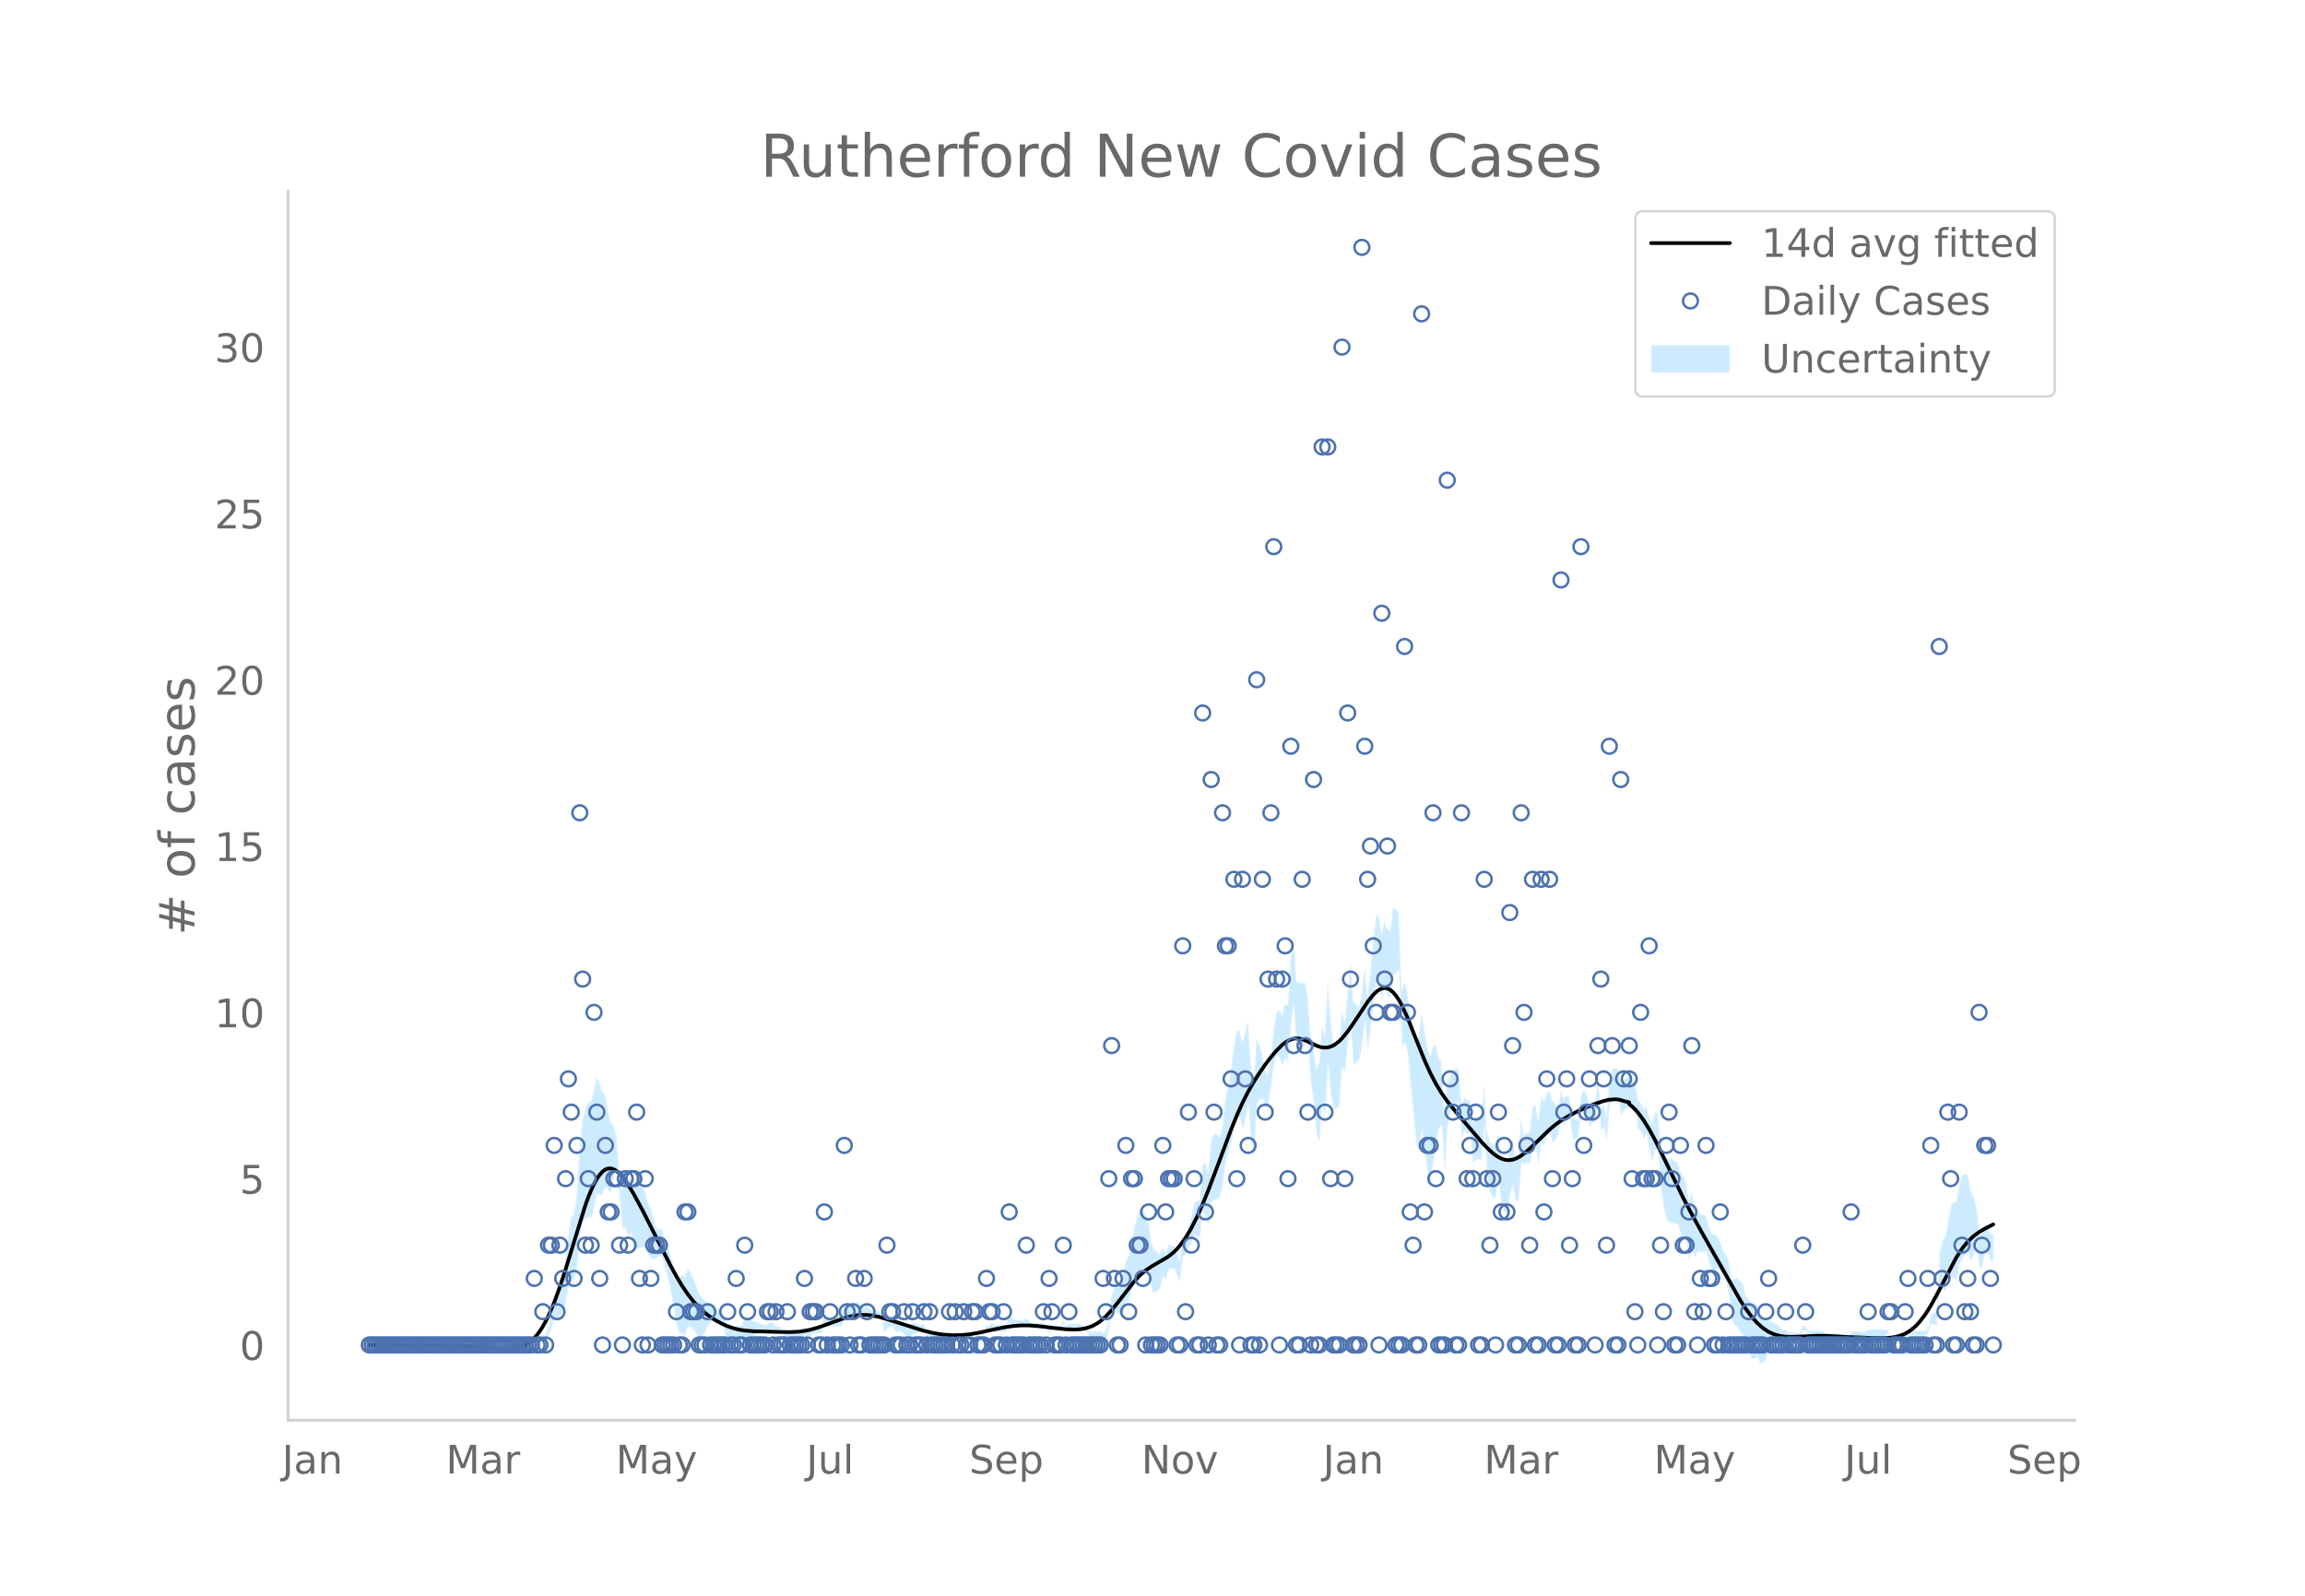 <svg height="864" viewBox="0 0 936 648" width="1248" xmlns="http://www.w3.org/2000/svg" xmlns:xlink="http://www.w3.org/1999/xlink"><defs><style>*{stroke-linecap:butt;stroke-linejoin:round}</style></defs><g id="figure_1"><path d="M0 648h936V0H0z" style="fill:#fff" id="patch_1"/><g id="axes_1"><path d="M117 576.72h725.4V77.76H117z" style="fill:none" id="patch_2"/><g id="PolyCollection_1"><defs><path d="M151.128-101.853H215.803l1.155-1.413 1.155.185 1.154.12 1.155-.742 1.155.144 1.155-2.33 1.155-2.04 1.155-4.198 1.155.107 1.155-1.8 1.155-.994 1.155-3.628 1.155-5.922 1.154-4.74 1.155 1.272 1.155-4.455 1.155-12.722 1.155-6.774 1.155-1.105 1.155-.88 1.155.233 1.155-3.606 1.155-5.835 1.155.086 1.154.067 1.155-3.2 1.155 1.476 1.155.52 1.155-6.381 1.155-3.313 1.155 11.64 1.155 13.16 1.155-.376 1.155 3.368 1.155-1.052 1.155 5.825 1.154.176 1.155-.177 1.155-.397 1.155.068 1.155 3.248 1.155 1.342 1.155.348 1.155-.568 1.155-.802 1.155.27 1.155 5.27 1.154 3.555 1.155 5.519 1.155 6.176 1.155 7.36 1.155 3.009 1.155.412 1.155 1.004 1.155-4.243 1.155.484 1.155 1.427 1.155 1.402 1.154 2.132 1.155-1.434 1.155-1.311 1.155-2.55 1.155-1.325 1.155-.863 1.155.893 1.155.024 1.155-.024 1.155 4.228 1.155 3.076 1.155 1.115 1.154 1.228 1.155-.85 1.155.2 1.155.111 1.155-2.999 1.155-.23 1.155-.297 1.155-.386 1.155-.349 1.155-.456 1.155-.652 1.154-.08 1.155.02 1.155-.965 1.155-.202 1.155.775 1.155-.277 1.155-.534 1.155 3.428 1.155.277 1.155.19 1.155.135 1.154.095 1.155.062 1.155.032 1.155-1.968 1.155.92 1.155-.167 1.155-1.166 1.155-.089 1.155-.101 1.155-.118 1.155-3.195 1.155 1.184 1.154-.71 1.155.144 1.155.056 1.155-.028 1.155-.113 1.155-3.389 1.155-.63 1.155.989h1.155l1.155-.989 1.155-.17 1.154-.349 1.155 1.855 1.155-1.142 1.155.82 1.155-.18 1.155-.23 1.155-.303 1.155-.455 1.155 6.906 1.155-1.692 1.155-.864 1.154.061 1.155 2.056 1.155.021 1.155-.08 1.155 1.077 1.155.996 1.155.021 1.155-1.111 1.155-.238 1.155-.366 1.155-.6 1.154-.975 1.155 3.021 1.155-.068 1.155.916 1.155.111 1.155.045 1.155-.015 1.155 1.093 1.155.123 1.155-.946 1.155.964 1.155-1.065 1.154-.141 1.155-.194 1.155-.613 1.155-.079 1.155.902 1.155-.965 1.155-.859 1.155.081 1.155.065h1.155l1.155-1.661 1.154.207 1.155-.756 1.155 1.035 1.155.036 1.155.005 1.155-.025 1.155-.059 1.155-3.595 1.155 1.02 1.155.94 1.155-.073 1.154-.13 1.155-.204 1.155-.924 1.155.918 1.155.965 1.155-.059 1.155-.066 1.155-.074 1.155-.085 1.155-.098 1.155 1.997 1.155-.988 1.154.031 1.155.01 1.155-.01 1.155-2.784 1.155 2.753 1.155-1.028h4.62l1.155.973 1.154.003 1.155 2.073 1.155 1.287 1.155.232 1.155.177 1.155.136 1.155.918 1.155-.912 1.155-3.86 1.155-7.164 1.155-.654 1.154.888 1.155.668 1.155-1.227 1.155-4.575 1.155-.124 1.155-3.835 1.155-3.722 1.155-2.034 1.155-2.31 1.155-.211 1.155.086 1.155-.117 1.154 7.923 1.155 1.222 1.155-.86 1.155-1.067 1.155-4.994 1.155 1.472 1.155-4.363 1.155-.118 1.155-.006 1.155 2.822 1.155 2.61 1.154-10 1.155-1.09 1.155-2.48 1.155-1.92 1.155-3.611 1.155.686 1.155.304 1.155-10.462 1.155 1.104 1.155 5.173 1.155-10.243 1.154-.994 1.155.024 1.155-1.088 1.155-3.939 1.155-9.908 1.155-3.997 1.155-3.923 1.155-6.98 1.155-3.564 1.155.132 1.155 4.966 1.155-3.933 1.154-6.66 1.155 15.224 1.155 5.473 1.155-20.459 1.155-1.978 1.155-.516 1.155 3.402 1.155-.033 1.155-8.155 1.155-8.62 1.155-4.206 1.154 1.183 1.155 3.392 1.155-3.056 1.155 1.546 1.155-15.722 1.155-7.648 1.155 19.307 1.155-.177 1.155-.546 1.155-3.305 1.155 1.532 1.154 14.778 1.155 8.124 1.155 13.518 1.155 2.113 1.155-15.119 1.155 5.364 1.155-21.145 1.155 11.597 1.155 6.36 1.155-.403 1.155-.674 1.155-16.192 1.154 2.49 1.155-11.45 1.155-8.048 1.155 16.515 1.155-1.006 1.155-1.503 1.155-5.636 1.155-10.093 1.155 12.541 1.155-9.186 1.155-10.971 1.154-8.5 1.155-.021 1.155 7.867 1.155-5.91 1.155 4.005 1.155 1.27 1.155-9.741 1.155-.68 1.155-1.366 1.155 31.836 1.155-2.242 1.154 3.731 1.155 12.943 1.155 11.96 1.155 12.887 1.155 1.99 1.155-7.903 1.155 7.208 1.155 9.568 1.155 4.39 1.155-7.77 1.155-8.411 1.155-5.783 1.154-1.403 1.155 19.414 1.155-18.228 1.155-5.627 1.155-4.473 1.155.123 1.155.114 1.155 14.17 1.155-2.956 1.155 1.09 1.155-.062 1.154 11.823 1.155-1.42 1.155.274 1.155.06 1.155-14.008 1.155 21.291 1.155 5.859 1.155 2.276 1.155-.277 1.155-8.231 1.155 12.473 1.154 1.3 1.155 1.053 1.155-7.575 1.155-4.014 1.155 6.627 1.155-.291 1.155-15.523 1.155.799 1.155-.708 1.155.385 1.155-7.39 1.154.894 1.155 6.939 1.155-9.139 1.155 1.728 1.155-4.24 1.155-.87 1.155 3.716 1.155-1.278 1.155-2.072 1.155-6.293 1.155 2.44 1.155-2.377 1.154-.84 1.155 8.746 1.155.062 1.155-.825 1.155-9.368 1.155-1.609 1.155 1.2 1.155 5.785 1.155-1.998 1.155-.09 1.155-8.122 1.154 11.59 1.155-.938 1.155 5.088 1.155-14 1.155-3.319 1.155.202 1.155-.104 1.155 6.76 1.155-1.88 2.31-1.79v-.15l1.154 1.777 1.155-1.147 1.155 8.9 1.155.869 1.155 3.212 1.155-2.434 1.155 6.86 1.155 4.84 1.155-4.85 1.155-.299 1.155 15.205 1.155 8.675 1.154 4.214 1.155 1.626 1.155.187 1.155.484 1.155-.047 1.155 3.815 1.155 1.88 1.155 1.27 1.155 8.022 1.155-4.132 1.155 2.646 1.154-2.388 1.155.288 1.155-.194 1.155-.164 1.155 4.96 1.155 2.982 1.155-.233 1.155-.709 1.155 1.553 1.155 2.713 1.155 1.827 1.154 4.772 1.155 10.143 1.155 2.155 1.155.611 1.155 2.383 1.155 1.042 1.155 6.005 1.155 1.25 1.155 2.22 1.155-.2 1.155-.723 1.155 3.181 1.154-.89 1.155-1.256 1.155-3.358 1.155-.479 1.155-.588 1.155-.892 1.155-.931 1.155-1.299 1.155-1.348 1.155.625 1.155-.111 1.154-.142 1.155-.186 1.155-.123 1.155-2.677 1.155.063 1.155 1.927 1.155-.008 1.155-.012 1.155-.017 1.155-.023 1.155-.03 1.154.994h5.775l1.155 3.142 1.155 1.214 1.155.276 1.155-3.899 1.155-.043 1.155-.048 1.154-.053 1.155-.057h1.155l1.155-.907 1.155.052 1.155.048 1.155.043 1.155.04 1.155-.12 1.155-.378 1.155-1.619 1.154 3.013 1.155.095 1.155.08 1.155.068 1.155.059 1.155-.965 1.155-.965h6.929l1.155-.965 1.155-3.894 1.155.483 1.155.285 1.155-15.854 1.155.542 1.155 1.58 1.155-3.133 1.155-3.144 1.155 1.012 1.154.474 1.155-6.12 1.155-2.634 1.155-1.346 1.155-1.056 1.155 3.316 1.155-2.342 1.155-3.896 1.155 9.923 1.155-1.544 1.155-5.774 1.154.574 1.155 3.095 1.155.185v-11.057l-1.155.185-1.155-2.694-1.154-1.355-1.155 3.873-1.155.385-1.155-11.3-1.155-3.897-1.155-2.341-1.155-6.332-1.155-1.055-1.155.583-1.155 3.155-1.155 7.386-1.154.473-1.155 1.013-1.155 6.503-1.155 6.514-1.155 1.58-1.155 4.4-1.155 24.666-1.155.284-1.155.483-1.155 5.754-1.155.964H774.78l-1.155.965-1.155.965-1.155.059-1.155.068-1.155.08-1.155.095-1.154-2.776-1.155.31-1.155-.377-1.155-.12-1.155.04-1.155.043-1.155.048-1.155.052-1.155 1.022h-1.155l-1.155-.057-1.154-.053-1.155-.048-1.155-.043-1.155 3.82-1.155.274-1.155-.715-1.155-2.646h-5.775l-1.154-.936-1.155-.03-1.155-.022-1.155-.018-1.155-.012-1.155-.007-1.155-1.932-1.155.062-1.155 3.112-1.155-.123-1.155-.186-1.154-.142-1.155-.111-1.155-1.305-1.155.582-1.155-1.299-1.155-.93-1.155-.893-1.155-.588-1.155-.48-1.155.502-1.155-1.256-1.154-.89-1.155-4.537-1.155-.723-1.155-.2-1.155-1.638-1.155-.68-1.155-5.572-1.155-.887-1.155-1.477-1.155.611-1.155.226-1.155-7.223-1.154-2.945-1.155-2.032-1.155-3.075-1.155-2.306-1.155-.71-1.155-.233-1.155-2.805-1.155-4.688-1.155-.164-1.155-.194-1.155-1.641-1.154-2.389-1.155-5.072-1.155 3.587-1.155-7.414-1.155-2.59-1.155-1.979-1.155-3.902-1.155-.047-1.155-1.446-1.155.188-1.155-.304-1.154-1.575-1.155-4.831-1.155-11.808-1.155-.298-1.155 4.797-1.155-2.878-1.155-4.717-1.155 1.426-1.155-2.577-1.155-1.061-1.155-8.464-1.155.782-1.154-2.082v-.15l-2.31 2.068-1.155 1.98-1.155-6.746-1.155-.104-1.155.201-1.155 4.4-1.155 14.941-1.155-4.559-1.155.992-1.154-11.564-1.155 9.243-1.155-.09-1.155 1.86-1.155-5.79-1.155-.73-1.155 2.25-1.155 9.926-1.155-.825-1.155.062-1.155-8.619-1.154-.84-1.155 1.481-1.155-3.347-1.155 7.212-1.155-2.072-1.155-1.277-1.155-4.002-1.155 1.059-1.155 3.478-1.155-2.131-1.155 10.156-1.155-6.567-1.154.895-1.155 9.974-1.155.385-1.155 1.222-1.155-6.92-1.155 15.349-1.155-.291-1.155-6.879-1.155 3.703-1.155 5.932-1.155-.876-1.154-.63-1.155-10.68-1.155 5.274-1.155-.276-1.155-1.583-1.155-3.789-1.155-19.227-1.155 13.004-1.155.06-1.155.274-1.155 2.44-1.154-9.402-1.155-.062-1.155-.84-1.155 2.832-1.155-14.77-1.155.113-1.155.123-1.155 3.244-1.155 2.092-1.155 12.643-1.155-21.104-1.154-1.404-1.155-5.782-1.155 1.235-1.155 3.808-1.155-3.329-1.155-7.797-1.155-6.298-1.155 9.462-1.155 1.99-1.155-6.408-1.155-5.404-1.155-8.282-1.154-3.987-1.155 3.546-1.155-31.836-1.155-1.366-1.155-.68-1.155 9.554-1.155-.66-1.155-3.712-1.155 5.667-1.155-7.57-1.155-.02-1.154 10.794-1.155 12.183-1.155 10.108-1.155-12.541-1.155 11.13-1.155 5.942-1.155-1.503-1.155-1.006-1.155-16.287-1.155 13.176-1.155 11.705-1.154-5.228-1.155 14.68-1.155-.675-1.155-.403-1.155-11.005-1.155-13.486-1.155 21.303-1.155-4.284-1.155 15.753-1.155 2.113-1.155-7.706-1.155-5.382-1.154-16.094-1.155-6.186-1.155.554-1.155-.546-1.155-.177-1.155-19.282-1.155 9.717-1.155 19.008-1.155-.383-1.155 4.662-1.155-2.397-1.154 1.184-1.155 7.37-1.155 10.675-1.155 7.28-1.155-1.962-1.155-6.245-1.155-4.375-1.155-1.978-1.155 18.13-1.155-8.033-1.155-17.577-1.154 4.917-1.155 3.785-1.155-4.682-1.155.133-1.155 6.083-1.155 10.385-1.155 5.725-1.155 5.65-1.155 11.316-1.155 3.78-1.155-1.09-1.155.024-1.154 2.866-1.155 12.91-1.155-4.474-1.155 1.103-1.155 14.622-1.155.304-1.155.686-1.155 6.036-1.155 3.868-1.155 3.31-1.155.838-1.154 9.295-1.155-3.178-1.155-2.966-1.155-.006-1.155-.118-1.155 3.354-1.155-2.387-1.155 2.724-1.155-1.067-1.155-.86-1.155-2.637-1.154-9.442-1.155-2.046-1.155-1.844-1.155-.21-1.155 3.478-1.155 3.754-1.155 5.926-1.155 5.812-1.155 1.805-1.155 7.002-1.155 2.632-1.155.668-1.154.888-1.155 3.205-1.155 10.2-1.155 3.86-1.155 1.017-1.155-1.012-1.155.136-1.155.177-1.155.232-1.155-.642-1.155-1.786-1.154.003-1.155-.956h-4.62l-1.155.9-1.155-3.035-1.155 3.004-1.155-.01-1.155.01-1.154.032-1.155.94-1.155-1.861-1.155-.098-1.155-.085-1.155-.074-1.155-.066-1.155-.059-1.155-.964-1.155-1.011-1.155 1.005-1.155-.204-1.154-.13-1.155-.073-1.155-.989-1.155-.91-1.155 4.122-1.155-.058-1.155-.026-1.155.005-1.155.037-1.155-.895-1.155 1.174-1.154.207-1.155 2.197h-1.155l-1.155.065-1.155.081-1.155 1.071-1.155.965-1.155-1.028-1.155-.078-1.155-.614-1.155-.194-1.154-.14-1.155.863-1.155-.965-1.155.984-1.155.123-1.155-.837-1.155-.015-1.155.045-1.155.111-1.155-1.013-1.155-.068-1.155-2.767-1.154.954-1.155-.6-1.155-.366-1.155-.238-1.155.818-1.155.02-1.155-.932-1.155-.853-1.155-.08-1.155.021-1.155-1.803-1.154.062-1.155 1.065-1.155 2.166-1.155-4.67-1.155-.455-1.155-.304-1.155-.229-1.155-.18-1.155-1.11-1.155.788-1.155-2.004-1.154-.349-1.155-.17-1.155.94h-1.155l-1.155-.94-1.155 1.299-1.155 4.33-1.155-.114-1.155-.027-1.155.055-1.155.144-1.154 1.22-1.155-.746-1.155 4.523-1.155-.118-1.155-.101-1.155-.089-1.155.764-1.155-.168-1.155-1.009-1.155 1.891-1.155.032-1.155.062-1.154.095-1.155.135-1.155.19-1.155.277-1.155-2.36-1.155-.534-1.155-.278-1.155-1.154-1.155-.202-1.155.965-1.155.02-1.154-.08-1.155-.653-1.155-.456-1.155-.348-1.155-.386-1.155-.298-1.155-.23-1.155 2.79-1.155.111-1.155.201-1.155 1.078-1.154-.701-1.155-.815-1.155-2.712-1.155-3.49-1.155-.023-1.155.023-1.155-1.037-1.155-.862-1.155-1.326-1.155-.62-1.155-1.31-1.155-1.434-1.154-3.657-1.155-2.457-1.155-2.432-1.155-1.445-1.155 3.474-1.155-.925-1.155.412-1.155-.85-1.155-4.217-1.155-3.471-1.155-4.128-1.154-2.233-1.155-4.379-1.155.271-1.155-.802-1.155-4.427-1.155-3.512-1.155-2.516-1.155-4.47-1.155-1.862-1.155-.396-1.155-.177-1.154.176-1.155-3.822-1.155 2.806-1.155-.491-1.155 3.484-1.155-8.064-1.155-13.444-1.155-5.242-1.155-.593-1.155-5.268-1.155-6.243-1.155-1.27-1.154-3.792-1.155-1.844-1.155 5.742-1.155 4.112-1.155.233-1.155 2.98-1.155 4.682-1.155 12.521-1.155 18.15-1.155 7.121-1.155 1.272-1.154 8.767-1.155 9.513-1.155 6.02-1.155 2.865-1.155 3.988-1.155 2.037-1.155 7.378-1.155 3.75-1.155 3.457-1.155.145-1.155 1.186-1.154.121-1.155.185-1.155 2.445H151.128z" id="md0337d2e0b" style="stroke:#fff;stroke-opacity:.2"/></defs><g clip-path="url(#p4baee594cc)"><use style="fill:#089fff;fill-opacity:.2;stroke:#fff;stroke-opacity:.2" xlink:href="#md0337d2e0b" y="648"/></g></g><path clip-path="url(#p4baee594cc)" d="m149.973 546.147 35.802.1 5.775.37 5.774.614 5.775.633 2.31.115 2.31-.07 2.31-.365 1.154-.333 1.155-.456 1.155-.595 1.155-.753 1.155-.928 1.155-1.123 1.155-1.336 1.154-1.564 1.155-1.804 1.155-2.053 1.155-2.31 2.31-5.396 2.31-6.322 2.31-7.1 8.084-26.187 1.155-3.158 1.155-2.832 1.155-2.477 1.155-2.098 1.155-1.699 1.154-1.275 1.155-.838 1.155-.414 1.155-.014 1.155.364 1.155.716 1.155 1.028 1.155 1.297 2.31 3.228 2.31 3.813 3.464 6.403 5.775 11.425 5.774 11.38 2.31 4.227 2.31 3.844 2.31 3.39 2.31 2.933 2.31 2.487 2.31 2.09 2.31 1.746 2.309 1.46 2.31 1.232 2.31 1.022 2.31.8 2.31.574 2.31.373 3.464.275 10.394.284 4.62.064 3.464-.183 2.31-.306 2.31-.465 3.465-.98 4.62-1.658 5.774-2.085 2.31-.642 2.31-.443 2.31-.218 2.31.025 2.31.258 2.309.458 3.465.971 15.013 4.76 4.62 1.037 3.465.526 3.465.239 3.464-.061 3.465-.34 3.465-.575 5.774-1.248 4.62-.956 3.465-.532 3.464-.287 3.465-.003 3.465.237 5.775.694 5.774.632 3.465.112 2.31-.141 2.31-.41 2.31-.771 2.31-1.22 1.154-.805 2.31-2.022 2.31-2.49 2.31-2.85 6.929-8.9 2.31-2.456 2.31-1.97 2.31-1.564 6.929-4.07 2.31-1.91 1.155-1.156 1.155-1.318 2.31-3.165 2.31-3.883 2.309-4.583 2.31-5.188 2.31-5.674 3.464-9.136 5.775-15.494 2.31-5.682 2.31-5.169 2.31-4.569 2.31-4.011 2.31-3.621 2.309-3.325 2.31-3.04 2.31-2.734 2.31-2.27 1.154-.904 1.155-.728 1.155-.542 1.155-.34 1.155-.13 1.155.086 1.155.268 2.31.912 3.464 1.658 1.155.438 1.155.293 1.155.106 1.155-.096 1.155-.303 1.155-.515 1.155-.732 1.155-.95 1.155-1.15 2.31-2.79 2.31-3.28 5.774-8.745 2.31-2.902 1.154-1.136 1.155-.864 1.155-.553 1.155-.206 1.155.178 1.155.59 1.155.989 1.155 1.37 1.155 1.73 1.155 2.072 2.31 5.02 3.464 8.715 3.465 8.609 2.31 5.12 2.31 4.458 2.31 3.827 2.31 3.27 3.464 4.3 10.394 12.173 2.31 2.473 2.31 2.136 1.155.89 1.155.745 1.155.587 1.154.41 1.155.219 1.155.014 1.155-.182 1.155-.368 1.155-.542 1.155-.702 2.31-1.79 2.31-2.133 6.93-6.703 2.309-1.923 2.31-1.679 2.31-1.448 3.464-1.863 3.465-1.618 4.62-1.895 3.464-1.16 2.31-.515 2.31-.175 1.155.081 1.155.222 1.155.38 2.31.559v.739l1.154.92 1.155 1.103 1.155 1.286 2.31 3.105 2.31 3.73 2.31 4.24 3.465 6.999 8.084 16.688 3.465 6.616 4.62 8.337 15.013 26.52 2.31 3.562 2.31 3.127 2.31 2.612 2.31 2.064 2.31 1.534 2.31 1.037 2.309.623 2.31.308 2.31.083 3.464-.122 6.93-.336 4.62.058 8.084.464 8.084.316 5.775.118 3.464-.182 2.31-.381 2.31-.72 1.155-.52 1.155-.642 1.155-.775 1.155-.92 1.155-1.074 1.155-1.237 2.31-2.98 2.31-3.655 2.309-4.178 8.084-15.443 2.31-3.552 2.31-2.866 2.31-2.208 2.31-1.706 2.31-1.368 3.464-1.767h0" style="fill:none;stroke:#000;stroke-linecap:round;stroke-width:1.5" id="line2d_1"/><g id="line2d_2"><defs><path d="M0 3a3 3 0 1 0 0-6 3 3 0 0 0 0 6z" id="me3b88dbe5f" style="stroke:#4c72b0"/></defs><g clip-path="url(#p4baee594cc)"><use style="fill-opacity:0;stroke:#4c72b0" x="149.973" xlink:href="#me3b88dbe5f" y="546.147"/><use style="fill-opacity:0;stroke:#4c72b0" x="151.128" xlink:href="#me3b88dbe5f" y="546.147"/><use style="fill-opacity:0;stroke:#4c72b0" x="152.283" xlink:href="#me3b88dbe5f" y="546.147"/><use style="fill-opacity:0;stroke:#4c72b0" x="153.437" xlink:href="#me3b88dbe5f" y="546.147"/><use style="fill-opacity:0;stroke:#4c72b0" x="154.592" xlink:href="#me3b88dbe5f" y="546.147"/><use style="fill-opacity:0;stroke:#4c72b0" x="155.747" xlink:href="#me3b88dbe5f" y="546.147"/><use style="fill-opacity:0;stroke:#4c72b0" x="156.902" xlink:href="#me3b88dbe5f" y="546.147"/><use style="fill-opacity:0;stroke:#4c72b0" x="158.057" xlink:href="#me3b88dbe5f" y="546.147"/><use style="fill-opacity:0;stroke:#4c72b0" x="159.212" xlink:href="#me3b88dbe5f" y="546.147"/><use style="fill-opacity:0;stroke:#4c72b0" x="160.367" xlink:href="#me3b88dbe5f" y="546.147"/><use style="fill-opacity:0;stroke:#4c72b0" x="161.522" xlink:href="#me3b88dbe5f" y="546.147"/><use style="fill-opacity:0;stroke:#4c72b0" x="162.677" xlink:href="#me3b88dbe5f" y="546.147"/><use style="fill-opacity:0;stroke:#4c72b0" x="163.832" xlink:href="#me3b88dbe5f" y="546.147"/><use style="fill-opacity:0;stroke:#4c72b0" x="164.987" xlink:href="#me3b88dbe5f" y="546.147"/><use style="fill-opacity:0;stroke:#4c72b0" x="166.141" xlink:href="#me3b88dbe5f" y="546.147"/><use style="fill-opacity:0;stroke:#4c72b0" x="167.296" xlink:href="#me3b88dbe5f" y="546.147"/><use style="fill-opacity:0;stroke:#4c72b0" x="168.451" xlink:href="#me3b88dbe5f" y="546.147"/><use style="fill-opacity:0;stroke:#4c72b0" x="169.606" xlink:href="#me3b88dbe5f" y="546.147"/><use style="fill-opacity:0;stroke:#4c72b0" x="170.761" xlink:href="#me3b88dbe5f" y="546.147"/><use style="fill-opacity:0;stroke:#4c72b0" x="171.916" xlink:href="#me3b88dbe5f" y="546.147"/><use style="fill-opacity:0;stroke:#4c72b0" x="173.071" xlink:href="#me3b88dbe5f" y="546.147"/><use style="fill-opacity:0;stroke:#4c72b0" x="174.226" xlink:href="#me3b88dbe5f" y="546.147"/><use style="fill-opacity:0;stroke:#4c72b0" x="175.381" xlink:href="#me3b88dbe5f" y="546.147"/><use style="fill-opacity:0;stroke:#4c72b0" x="176.536" xlink:href="#me3b88dbe5f" y="546.147"/><use style="fill-opacity:0;stroke:#4c72b0" x="177.691" xlink:href="#me3b88dbe5f" y="546.147"/><use style="fill-opacity:0;stroke:#4c72b0" x="178.846" xlink:href="#me3b88dbe5f" y="546.147"/><use style="fill-opacity:0;stroke:#4c72b0" x="180" xlink:href="#me3b88dbe5f" y="546.147"/><use style="fill-opacity:0;stroke:#4c72b0" x="181.155" xlink:href="#me3b88dbe5f" y="546.147"/><use style="fill-opacity:0;stroke:#4c72b0" x="182.31" xlink:href="#me3b88dbe5f" y="546.147"/><use style="fill-opacity:0;stroke:#4c72b0" x="183.465" xlink:href="#me3b88dbe5f" y="546.147"/><use style="fill-opacity:0;stroke:#4c72b0" x="184.62" xlink:href="#me3b88dbe5f" y="546.147"/><use style="fill-opacity:0;stroke:#4c72b0" x="185.775" xlink:href="#me3b88dbe5f" y="546.147"/><use style="fill-opacity:0;stroke:#4c72b0" x="186.93" xlink:href="#me3b88dbe5f" y="546.147"/><use style="fill-opacity:0;stroke:#4c72b0" x="188.085" xlink:href="#me3b88dbe5f" y="546.147"/><use style="fill-opacity:0;stroke:#4c72b0" x="189.24" xlink:href="#me3b88dbe5f" y="546.147"/><use style="fill-opacity:0;stroke:#4c72b0" x="190.395" xlink:href="#me3b88dbe5f" y="546.147"/><use style="fill-opacity:0;stroke:#4c72b0" x="191.55" xlink:href="#me3b88dbe5f" y="546.147"/><use style="fill-opacity:0;stroke:#4c72b0" x="192.704" xlink:href="#me3b88dbe5f" y="546.147"/><use style="fill-opacity:0;stroke:#4c72b0" x="193.859" xlink:href="#me3b88dbe5f" y="546.147"/><use style="fill-opacity:0;stroke:#4c72b0" x="195.014" xlink:href="#me3b88dbe5f" y="546.147"/><use style="fill-opacity:0;stroke:#4c72b0" x="196.169" xlink:href="#me3b88dbe5f" y="546.147"/><use style="fill-opacity:0;stroke:#4c72b0" x="197.324" xlink:href="#me3b88dbe5f" y="546.147"/><use style="fill-opacity:0;stroke:#4c72b0" x="198.479" xlink:href="#me3b88dbe5f" y="546.147"/><use style="fill-opacity:0;stroke:#4c72b0" x="199.634" xlink:href="#me3b88dbe5f" y="546.147"/><use style="fill-opacity:0;stroke:#4c72b0" x="200.789" xlink:href="#me3b88dbe5f" y="546.147"/><use style="fill-opacity:0;stroke:#4c72b0" x="201.944" xlink:href="#me3b88dbe5f" y="546.147"/><use style="fill-opacity:0;stroke:#4c72b0" x="203.099" xlink:href="#me3b88dbe5f" y="546.147"/><use style="fill-opacity:0;stroke:#4c72b0" x="204.254" xlink:href="#me3b88dbe5f" y="546.147"/><use style="fill-opacity:0;stroke:#4c72b0" x="205.408" xlink:href="#me3b88dbe5f" y="546.147"/><use style="fill-opacity:0;stroke:#4c72b0" x="206.563" xlink:href="#me3b88dbe5f" y="546.147"/><use style="fill-opacity:0;stroke:#4c72b0" x="207.718" xlink:href="#me3b88dbe5f" y="546.147"/><use style="fill-opacity:0;stroke:#4c72b0" x="208.873" xlink:href="#me3b88dbe5f" y="546.147"/><use style="fill-opacity:0;stroke:#4c72b0" x="210.028" xlink:href="#me3b88dbe5f" y="546.147"/><use style="fill-opacity:0;stroke:#4c72b0" x="211.183" xlink:href="#me3b88dbe5f" y="546.147"/><use style="fill-opacity:0;stroke:#4c72b0" x="212.338" xlink:href="#me3b88dbe5f" y="546.147"/><use style="fill-opacity:0;stroke:#4c72b0" x="213.493" xlink:href="#me3b88dbe5f" y="546.147"/><use style="fill-opacity:0;stroke:#4c72b0" x="214.648" xlink:href="#me3b88dbe5f" y="546.147"/><use style="fill-opacity:0;stroke:#4c72b0" x="215.803" xlink:href="#me3b88dbe5f" y="546.147"/><use style="fill-opacity:0;stroke:#4c72b0" x="216.958" xlink:href="#me3b88dbe5f" y="519.135"/><use style="fill-opacity:0;stroke:#4c72b0" x="218.113" xlink:href="#me3b88dbe5f" y="546.147"/><use style="fill-opacity:0;stroke:#4c72b0" x="219.267" xlink:href="#me3b88dbe5f" y="546.147"/><use style="fill-opacity:0;stroke:#4c72b0" x="220.422" xlink:href="#me3b88dbe5f" y="532.641"/><use style="fill-opacity:0;stroke:#4c72b0" x="221.577" xlink:href="#me3b88dbe5f" y="546.147"/><use style="fill-opacity:0;stroke:#4c72b0" x="222.732" xlink:href="#me3b88dbe5f" y="505.629"/><use style="fill-opacity:0;stroke:#4c72b0" x="223.887" xlink:href="#me3b88dbe5f" y="505.629"/><use style="fill-opacity:0;stroke:#4c72b0" x="225.042" xlink:href="#me3b88dbe5f" y="465.11"/><use style="fill-opacity:0;stroke:#4c72b0" x="226.197" xlink:href="#me3b88dbe5f" y="532.641"/><use style="fill-opacity:0;stroke:#4c72b0" x="227.352" xlink:href="#me3b88dbe5f" y="505.629"/><use style="fill-opacity:0;stroke:#4c72b0" x="228.507" xlink:href="#me3b88dbe5f" y="519.135"/><use style="fill-opacity:0;stroke:#4c72b0" x="229.662" xlink:href="#me3b88dbe5f" y="478.616"/><use style="fill-opacity:0;stroke:#4c72b0" x="230.817" xlink:href="#me3b88dbe5f" y="438.097"/><use style="fill-opacity:0;stroke:#4c72b0" x="231.971" xlink:href="#me3b88dbe5f" y="451.603"/><use style="fill-opacity:0;stroke:#4c72b0" x="233.126" xlink:href="#me3b88dbe5f" y="519.135"/><use style="fill-opacity:0;stroke:#4c72b0" x="234.281" xlink:href="#me3b88dbe5f" y="465.11"/><use style="fill-opacity:0;stroke:#4c72b0" x="235.436" xlink:href="#me3b88dbe5f" y="330.047"/><use style="fill-opacity:0;stroke:#4c72b0" x="236.591" xlink:href="#me3b88dbe5f" y="397.578"/><use style="fill-opacity:0;stroke:#4c72b0" x="237.746" xlink:href="#me3b88dbe5f" y="505.629"/><use style="fill-opacity:0;stroke:#4c72b0" x="238.901" xlink:href="#me3b88dbe5f" y="478.616"/><use style="fill-opacity:0;stroke:#4c72b0" x="240.056" xlink:href="#me3b88dbe5f" y="505.629"/><use style="fill-opacity:0;stroke:#4c72b0" x="241.211" xlink:href="#me3b88dbe5f" y="411.085"/><use style="fill-opacity:0;stroke:#4c72b0" x="242.366" xlink:href="#me3b88dbe5f" y="451.603"/><use style="fill-opacity:0;stroke:#4c72b0" x="243.521" xlink:href="#me3b88dbe5f" y="519.135"/><use style="fill-opacity:0;stroke:#4c72b0" x="244.675" xlink:href="#me3b88dbe5f" y="546.147"/><use style="fill-opacity:0;stroke:#4c72b0" x="245.83" xlink:href="#me3b88dbe5f" y="465.11"/><use style="fill-opacity:0;stroke:#4c72b0" x="246.985" xlink:href="#me3b88dbe5f" y="492.122"/><use style="fill-opacity:0;stroke:#4c72b0" x="248.14" xlink:href="#me3b88dbe5f" y="492.122"/><use style="fill-opacity:0;stroke:#4c72b0" x="249.295" xlink:href="#me3b88dbe5f" y="478.616"/><use style="fill-opacity:0;stroke:#4c72b0" x="250.45" xlink:href="#me3b88dbe5f" y="478.616"/><use style="fill-opacity:0;stroke:#4c72b0" x="251.605" xlink:href="#me3b88dbe5f" y="505.629"/><use style="fill-opacity:0;stroke:#4c72b0" x="252.76" xlink:href="#me3b88dbe5f" y="546.147"/><use style="fill-opacity:0;stroke:#4c72b0" x="253.915" xlink:href="#me3b88dbe5f" y="478.616"/><use style="fill-opacity:0;stroke:#4c72b0" x="255.07" xlink:href="#me3b88dbe5f" y="505.629"/><use style="fill-opacity:0;stroke:#4c72b0" x="256.225" xlink:href="#me3b88dbe5f" y="478.616"/><use style="fill-opacity:0;stroke:#4c72b0" x="257.38" xlink:href="#me3b88dbe5f" y="478.616"/><use style="fill-opacity:0;stroke:#4c72b0" x="258.534" xlink:href="#me3b88dbe5f" y="451.603"/><use style="fill-opacity:0;stroke:#4c72b0" x="259.689" xlink:href="#me3b88dbe5f" y="519.135"/><use style="fill-opacity:0;stroke:#4c72b0" x="260.844" xlink:href="#me3b88dbe5f" y="546.147"/><use style="fill-opacity:0;stroke:#4c72b0" x="261.999" xlink:href="#me3b88dbe5f" y="478.616"/><use style="fill-opacity:0;stroke:#4c72b0" x="263.154" xlink:href="#me3b88dbe5f" y="546.147"/><use style="fill-opacity:0;stroke:#4c72b0" x="264.309" xlink:href="#me3b88dbe5f" y="519.135"/><use style="fill-opacity:0;stroke:#4c72b0" x="265.464" xlink:href="#me3b88dbe5f" y="505.629"/><use style="fill-opacity:0;stroke:#4c72b0" x="266.619" xlink:href="#me3b88dbe5f" y="505.629"/><use style="fill-opacity:0;stroke:#4c72b0" x="267.774" xlink:href="#me3b88dbe5f" y="505.629"/><use style="fill-opacity:0;stroke:#4c72b0" x="268.929" xlink:href="#me3b88dbe5f" y="546.147"/><use style="fill-opacity:0;stroke:#4c72b0" x="270.084" xlink:href="#me3b88dbe5f" y="546.147"/><use style="fill-opacity:0;stroke:#4c72b0" x="271.238" xlink:href="#me3b88dbe5f" y="546.147"/><use style="fill-opacity:0;stroke:#4c72b0" x="272.393" xlink:href="#me3b88dbe5f" y="546.147"/><use style="fill-opacity:0;stroke:#4c72b0" x="273.548" xlink:href="#me3b88dbe5f" y="546.147"/><use style="fill-opacity:0;stroke:#4c72b0" x="274.703" xlink:href="#me3b88dbe5f" y="532.641"/><use style="fill-opacity:0;stroke:#4c72b0" x="275.858" xlink:href="#me3b88dbe5f" y="546.147"/><use style="fill-opacity:0;stroke:#4c72b0" x="277.013" xlink:href="#me3b88dbe5f" y="546.147"/><use style="fill-opacity:0;stroke:#4c72b0" x="278.168" xlink:href="#me3b88dbe5f" y="492.122"/><use style="fill-opacity:0;stroke:#4c72b0" x="279.323" xlink:href="#me3b88dbe5f" y="492.122"/><use style="fill-opacity:0;stroke:#4c72b0" x="280.478" xlink:href="#me3b88dbe5f" y="532.641"/><use style="fill-opacity:0;stroke:#4c72b0" x="281.633" xlink:href="#me3b88dbe5f" y="532.641"/><use style="fill-opacity:0;stroke:#4c72b0" x="282.788" xlink:href="#me3b88dbe5f" y="532.641"/><use style="fill-opacity:0;stroke:#4c72b0" x="283.942" xlink:href="#me3b88dbe5f" y="546.147"/><use style="fill-opacity:0;stroke:#4c72b0" x="285.097" xlink:href="#me3b88dbe5f" y="546.147"/><use style="fill-opacity:0;stroke:#4c72b0" x="286.252" xlink:href="#me3b88dbe5f" y="546.147"/><use style="fill-opacity:0;stroke:#4c72b0" x="287.407" xlink:href="#me3b88dbe5f" y="532.641"/><use style="fill-opacity:0;stroke:#4c72b0" x="288.562" xlink:href="#me3b88dbe5f" y="546.147"/><use style="fill-opacity:0;stroke:#4c72b0" x="289.717" xlink:href="#me3b88dbe5f" y="546.147"/><use style="fill-opacity:0;stroke:#4c72b0" x="290.872" xlink:href="#me3b88dbe5f" y="546.147"/><use style="fill-opacity:0;stroke:#4c72b0" x="292.027" xlink:href="#me3b88dbe5f" y="546.147"/><use style="fill-opacity:0;stroke:#4c72b0" x="293.182" xlink:href="#me3b88dbe5f" y="546.147"/><use style="fill-opacity:0;stroke:#4c72b0" x="294.337" xlink:href="#me3b88dbe5f" y="546.147"/><use style="fill-opacity:0;stroke:#4c72b0" x="295.492" xlink:href="#me3b88dbe5f" y="532.641"/><use style="fill-opacity:0;stroke:#4c72b0" x="296.647" xlink:href="#me3b88dbe5f" y="546.147"/><use style="fill-opacity:0;stroke:#4c72b0" x="297.801" xlink:href="#me3b88dbe5f" y="546.147"/><use style="fill-opacity:0;stroke:#4c72b0" x="298.956" xlink:href="#me3b88dbe5f" y="519.135"/><use style="fill-opacity:0;stroke:#4c72b0" x="300.111" xlink:href="#me3b88dbe5f" y="546.147"/><use style="fill-opacity:0;stroke:#4c72b0" x="301.266" xlink:href="#me3b88dbe5f" y="546.147"/><use style="fill-opacity:0;stroke:#4c72b0" x="302.421" xlink:href="#me3b88dbe5f" y="505.629"/><use style="fill-opacity:0;stroke:#4c72b0" x="303.576" xlink:href="#me3b88dbe5f" y="532.641"/><use style="fill-opacity:0;stroke:#4c72b0" x="304.731" xlink:href="#me3b88dbe5f" y="546.147"/><use style="fill-opacity:0;stroke:#4c72b0" x="305.886" xlink:href="#me3b88dbe5f" y="546.147"/><use style="fill-opacity:0;stroke:#4c72b0" x="307.041" xlink:href="#me3b88dbe5f" y="546.147"/><use style="fill-opacity:0;stroke:#4c72b0" x="308.196" xlink:href="#me3b88dbe5f" y="546.147"/><use style="fill-opacity:0;stroke:#4c72b0" x="309.351" xlink:href="#me3b88dbe5f" y="546.147"/><use style="fill-opacity:0;stroke:#4c72b0" x="310.505" xlink:href="#me3b88dbe5f" y="546.147"/><use style="fill-opacity:0;stroke:#4c72b0" x="311.66" xlink:href="#me3b88dbe5f" y="532.641"/><use style="fill-opacity:0;stroke:#4c72b0" x="312.815" xlink:href="#me3b88dbe5f" y="532.641"/><use style="fill-opacity:0;stroke:#4c72b0" x="313.97" xlink:href="#me3b88dbe5f" y="546.147"/><use style="fill-opacity:0;stroke:#4c72b0" x="315.125" xlink:href="#me3b88dbe5f" y="532.641"/><use style="fill-opacity:0;stroke:#4c72b0" x="316.28" xlink:href="#me3b88dbe5f" y="546.147"/><use style="fill-opacity:0;stroke:#4c72b0" x="317.435" xlink:href="#me3b88dbe5f" y="546.147"/><use style="fill-opacity:0;stroke:#4c72b0" x="318.59" xlink:href="#me3b88dbe5f" y="546.147"/><use style="fill-opacity:0;stroke:#4c72b0" x="319.745" xlink:href="#me3b88dbe5f" y="532.641"/><use style="fill-opacity:0;stroke:#4c72b0" x="320.9" xlink:href="#me3b88dbe5f" y="546.147"/><use style="fill-opacity:0;stroke:#4c72b0" x="322.055" xlink:href="#me3b88dbe5f" y="546.147"/><use style="fill-opacity:0;stroke:#4c72b0" x="323.209" xlink:href="#me3b88dbe5f" y="546.147"/><use style="fill-opacity:0;stroke:#4c72b0" x="324.364" xlink:href="#me3b88dbe5f" y="546.147"/><use style="fill-opacity:0;stroke:#4c72b0" x="325.519" xlink:href="#me3b88dbe5f" y="546.147"/><use style="fill-opacity:0;stroke:#4c72b0" x="326.674" xlink:href="#me3b88dbe5f" y="519.135"/><use style="fill-opacity:0;stroke:#4c72b0" x="327.829" xlink:href="#me3b88dbe5f" y="546.147"/><use style="fill-opacity:0;stroke:#4c72b0" x="328.984" xlink:href="#me3b88dbe5f" y="532.641"/><use style="fill-opacity:0;stroke:#4c72b0" x="330.139" xlink:href="#me3b88dbe5f" y="532.641"/><use style="fill-opacity:0;stroke:#4c72b0" x="331.294" xlink:href="#me3b88dbe5f" y="532.641"/><use style="fill-opacity:0;stroke:#4c72b0" x="332.449" xlink:href="#me3b88dbe5f" y="546.147"/><use style="fill-opacity:0;stroke:#4c72b0" x="333.604" xlink:href="#me3b88dbe5f" y="546.147"/><use style="fill-opacity:0;stroke:#4c72b0" x="334.759" xlink:href="#me3b88dbe5f" y="492.122"/><use style="fill-opacity:0;stroke:#4c72b0" x="335.914" xlink:href="#me3b88dbe5f" y="546.147"/><use style="fill-opacity:0;stroke:#4c72b0" x="337.068" xlink:href="#me3b88dbe5f" y="532.641"/><use style="fill-opacity:0;stroke:#4c72b0" x="338.223" xlink:href="#me3b88dbe5f" y="546.147"/><use style="fill-opacity:0;stroke:#4c72b0" x="339.378" xlink:href="#me3b88dbe5f" y="546.147"/><use style="fill-opacity:0;stroke:#4c72b0" x="340.533" xlink:href="#me3b88dbe5f" y="546.147"/><use style="fill-opacity:0;stroke:#4c72b0" x="341.688" xlink:href="#me3b88dbe5f" y="546.147"/><use style="fill-opacity:0;stroke:#4c72b0" x="342.843" xlink:href="#me3b88dbe5f" y="465.11"/><use style="fill-opacity:0;stroke:#4c72b0" x="343.998" xlink:href="#me3b88dbe5f" y="532.641"/><use style="fill-opacity:0;stroke:#4c72b0" x="345.153" xlink:href="#me3b88dbe5f" y="546.147"/><use style="fill-opacity:0;stroke:#4c72b0" x="346.308" xlink:href="#me3b88dbe5f" y="532.641"/><use style="fill-opacity:0;stroke:#4c72b0" x="347.463" xlink:href="#me3b88dbe5f" y="519.135"/><use style="fill-opacity:0;stroke:#4c72b0" x="348.618" xlink:href="#me3b88dbe5f" y="546.147"/><use style="fill-opacity:0;stroke:#4c72b0" x="349.772" xlink:href="#me3b88dbe5f" y="546.147"/><use style="fill-opacity:0;stroke:#4c72b0" x="350.927" xlink:href="#me3b88dbe5f" y="519.135"/><use style="fill-opacity:0;stroke:#4c72b0" x="352.082" xlink:href="#me3b88dbe5f" y="532.641"/><use style="fill-opacity:0;stroke:#4c72b0" x="353.237" xlink:href="#me3b88dbe5f" y="546.147"/><use style="fill-opacity:0;stroke:#4c72b0" x="354.392" xlink:href="#me3b88dbe5f" y="546.147"/><use style="fill-opacity:0;stroke:#4c72b0" x="355.547" xlink:href="#me3b88dbe5f" y="546.147"/><use style="fill-opacity:0;stroke:#4c72b0" x="356.702" xlink:href="#me3b88dbe5f" y="546.147"/><use style="fill-opacity:0;stroke:#4c72b0" x="357.857" xlink:href="#me3b88dbe5f" y="546.147"/><use style="fill-opacity:0;stroke:#4c72b0" x="359.012" xlink:href="#me3b88dbe5f" y="546.147"/><use style="fill-opacity:0;stroke:#4c72b0" x="360.167" xlink:href="#me3b88dbe5f" y="505.629"/><use style="fill-opacity:0;stroke:#4c72b0" x="361.322" xlink:href="#me3b88dbe5f" y="532.641"/><use style="fill-opacity:0;stroke:#4c72b0" x="362.476" xlink:href="#me3b88dbe5f" y="532.641"/><use style="fill-opacity:0;stroke:#4c72b0" x="363.631" xlink:href="#me3b88dbe5f" y="546.147"/><use style="fill-opacity:0;stroke:#4c72b0" x="364.786" xlink:href="#me3b88dbe5f" y="546.147"/><use style="fill-opacity:0;stroke:#4c72b0" x="365.941" xlink:href="#me3b88dbe5f" y="546.147"/><use style="fill-opacity:0;stroke:#4c72b0" x="367.096" xlink:href="#me3b88dbe5f" y="532.641"/><use style="fill-opacity:0;stroke:#4c72b0" x="368.251" xlink:href="#me3b88dbe5f" y="546.147"/><use style="fill-opacity:0;stroke:#4c72b0" x="369.406" xlink:href="#me3b88dbe5f" y="546.147"/><use style="fill-opacity:0;stroke:#4c72b0" x="370.561" xlink:href="#me3b88dbe5f" y="532.641"/><use style="fill-opacity:0;stroke:#4c72b0" x="371.716" xlink:href="#me3b88dbe5f" y="546.147"/><use style="fill-opacity:0;stroke:#4c72b0" x="372.871" xlink:href="#me3b88dbe5f" y="546.147"/><use style="fill-opacity:0;stroke:#4c72b0" x="374.026" xlink:href="#me3b88dbe5f" y="546.147"/><use style="fill-opacity:0;stroke:#4c72b0" x="375.18" xlink:href="#me3b88dbe5f" y="532.641"/><use style="fill-opacity:0;stroke:#4c72b0" x="376.335" xlink:href="#me3b88dbe5f" y="546.147"/><use style="fill-opacity:0;stroke:#4c72b0" x="377.49" xlink:href="#me3b88dbe5f" y="532.641"/><use style="fill-opacity:0;stroke:#4c72b0" x="378.645" xlink:href="#me3b88dbe5f" y="546.147"/><use style="fill-opacity:0;stroke:#4c72b0" x="379.8" xlink:href="#me3b88dbe5f" y="546.147"/><use style="fill-opacity:0;stroke:#4c72b0" x="380.955" xlink:href="#me3b88dbe5f" y="546.147"/><use style="fill-opacity:0;stroke:#4c72b0" x="382.11" xlink:href="#me3b88dbe5f" y="546.147"/><use style="fill-opacity:0;stroke:#4c72b0" x="383.265" xlink:href="#me3b88dbe5f" y="546.147"/><use style="fill-opacity:0;stroke:#4c72b0" x="384.42" xlink:href="#me3b88dbe5f" y="546.147"/><use style="fill-opacity:0;stroke:#4c72b0" x="385.575" xlink:href="#me3b88dbe5f" y="532.641"/><use style="fill-opacity:0;stroke:#4c72b0" x="386.73" xlink:href="#me3b88dbe5f" y="546.147"/><use style="fill-opacity:0;stroke:#4c72b0" x="387.885" xlink:href="#me3b88dbe5f" y="532.641"/><use style="fill-opacity:0;stroke:#4c72b0" x="389.039" xlink:href="#me3b88dbe5f" y="546.147"/><use style="fill-opacity:0;stroke:#4c72b0" x="390.194" xlink:href="#me3b88dbe5f" y="546.147"/><use style="fill-opacity:0;stroke:#4c72b0" x="391.349" xlink:href="#me3b88dbe5f" y="532.641"/><use style="fill-opacity:0;stroke:#4c72b0" x="392.504" xlink:href="#me3b88dbe5f" y="546.147"/><use style="fill-opacity:0;stroke:#4c72b0" x="393.659" xlink:href="#me3b88dbe5f" y="546.147"/><use style="fill-opacity:0;stroke:#4c72b0" x="394.814" xlink:href="#me3b88dbe5f" y="532.641"/><use style="fill-opacity:0;stroke:#4c72b0" x="395.969" xlink:href="#me3b88dbe5f" y="532.641"/><use style="fill-opacity:0;stroke:#4c72b0" x="397.124" xlink:href="#me3b88dbe5f" y="546.147"/><use style="fill-opacity:0;stroke:#4c72b0" x="398.279" xlink:href="#me3b88dbe5f" y="546.147"/><use style="fill-opacity:0;stroke:#4c72b0" x="399.434" xlink:href="#me3b88dbe5f" y="546.147"/><use style="fill-opacity:0;stroke:#4c72b0" x="400.589" xlink:href="#me3b88dbe5f" y="519.135"/><use style="fill-opacity:0;stroke:#4c72b0" x="401.743" xlink:href="#me3b88dbe5f" y="532.641"/><use style="fill-opacity:0;stroke:#4c72b0" x="402.898" xlink:href="#me3b88dbe5f" y="532.641"/><use style="fill-opacity:0;stroke:#4c72b0" x="404.053" xlink:href="#me3b88dbe5f" y="546.147"/><use style="fill-opacity:0;stroke:#4c72b0" x="405.208" xlink:href="#me3b88dbe5f" y="546.147"/><use style="fill-opacity:0;stroke:#4c72b0" x="406.363" xlink:href="#me3b88dbe5f" y="546.147"/><use style="fill-opacity:0;stroke:#4c72b0" x="407.518" xlink:href="#me3b88dbe5f" y="532.641"/><use style="fill-opacity:0;stroke:#4c72b0" x="408.673" xlink:href="#me3b88dbe5f" y="546.147"/><use style="fill-opacity:0;stroke:#4c72b0" x="409.828" xlink:href="#me3b88dbe5f" y="492.122"/><use style="fill-opacity:0;stroke:#4c72b0" x="410.983" xlink:href="#me3b88dbe5f" y="546.147"/><use style="fill-opacity:0;stroke:#4c72b0" x="412.138" xlink:href="#me3b88dbe5f" y="546.147"/><use style="fill-opacity:0;stroke:#4c72b0" x="413.293" xlink:href="#me3b88dbe5f" y="546.147"/><use style="fill-opacity:0;stroke:#4c72b0" x="414.447" xlink:href="#me3b88dbe5f" y="546.147"/><use style="fill-opacity:0;stroke:#4c72b0" x="415.602" xlink:href="#me3b88dbe5f" y="546.147"/><use style="fill-opacity:0;stroke:#4c72b0" x="416.757" xlink:href="#me3b88dbe5f" y="505.629"/><use style="fill-opacity:0;stroke:#4c72b0" x="417.912" xlink:href="#me3b88dbe5f" y="546.147"/><use style="fill-opacity:0;stroke:#4c72b0" x="419.067" xlink:href="#me3b88dbe5f" y="546.147"/><use style="fill-opacity:0;stroke:#4c72b0" x="420.222" xlink:href="#me3b88dbe5f" y="546.147"/><use style="fill-opacity:0;stroke:#4c72b0" x="421.377" xlink:href="#me3b88dbe5f" y="546.147"/><use style="fill-opacity:0;stroke:#4c72b0" x="422.532" xlink:href="#me3b88dbe5f" y="546.147"/><use style="fill-opacity:0;stroke:#4c72b0" x="423.687" xlink:href="#me3b88dbe5f" y="532.641"/><use style="fill-opacity:0;stroke:#4c72b0" x="424.842" xlink:href="#me3b88dbe5f" y="546.147"/><use style="fill-opacity:0;stroke:#4c72b0" x="425.997" xlink:href="#me3b88dbe5f" y="519.135"/><use style="fill-opacity:0;stroke:#4c72b0" x="427.152" xlink:href="#me3b88dbe5f" y="532.641"/><use style="fill-opacity:0;stroke:#4c72b0" x="428.306" xlink:href="#me3b88dbe5f" y="546.147"/><use style="fill-opacity:0;stroke:#4c72b0" x="429.461" xlink:href="#me3b88dbe5f" y="546.147"/><use style="fill-opacity:0;stroke:#4c72b0" x="430.616" xlink:href="#me3b88dbe5f" y="546.147"/><use style="fill-opacity:0;stroke:#4c72b0" x="431.771" xlink:href="#me3b88dbe5f" y="505.629"/><use style="fill-opacity:0;stroke:#4c72b0" x="432.926" xlink:href="#me3b88dbe5f" y="546.147"/><use style="fill-opacity:0;stroke:#4c72b0" x="434.081" xlink:href="#me3b88dbe5f" y="532.641"/><use style="fill-opacity:0;stroke:#4c72b0" x="435.236" xlink:href="#me3b88dbe5f" y="546.147"/><use style="fill-opacity:0;stroke:#4c72b0" x="436.391" xlink:href="#me3b88dbe5f" y="546.147"/><use style="fill-opacity:0;stroke:#4c72b0" x="437.546" xlink:href="#me3b88dbe5f" y="546.147"/><use style="fill-opacity:0;stroke:#4c72b0" x="438.701" xlink:href="#me3b88dbe5f" y="546.147"/><use style="fill-opacity:0;stroke:#4c72b0" x="439.856" xlink:href="#me3b88dbe5f" y="546.147"/><use style="fill-opacity:0;stroke:#4c72b0" x="441.01" xlink:href="#me3b88dbe5f" y="546.147"/><use style="fill-opacity:0;stroke:#4c72b0" x="442.165" xlink:href="#me3b88dbe5f" y="546.147"/><use style="fill-opacity:0;stroke:#4c72b0" x="443.32" xlink:href="#me3b88dbe5f" y="546.147"/><use style="fill-opacity:0;stroke:#4c72b0" x="444.475" xlink:href="#me3b88dbe5f" y="546.147"/><use style="fill-opacity:0;stroke:#4c72b0" x="445.63" xlink:href="#me3b88dbe5f" y="546.147"/><use style="fill-opacity:0;stroke:#4c72b0" x="446.785" xlink:href="#me3b88dbe5f" y="546.147"/><use style="fill-opacity:0;stroke:#4c72b0" x="447.94" xlink:href="#me3b88dbe5f" y="519.135"/><use style="fill-opacity:0;stroke:#4c72b0" x="449.095" xlink:href="#me3b88dbe5f" y="532.641"/><use style="fill-opacity:0;stroke:#4c72b0" x="450.25" xlink:href="#me3b88dbe5f" y="478.616"/><use style="fill-opacity:0;stroke:#4c72b0" x="451.405" xlink:href="#me3b88dbe5f" y="424.591"/><use style="fill-opacity:0;stroke:#4c72b0" x="452.56" xlink:href="#me3b88dbe5f" y="519.135"/><use style="fill-opacity:0;stroke:#4c72b0" x="453.714" xlink:href="#me3b88dbe5f" y="546.147"/><use style="fill-opacity:0;stroke:#4c72b0" x="454.869" xlink:href="#me3b88dbe5f" y="546.147"/><use style="fill-opacity:0;stroke:#4c72b0" x="456.024" xlink:href="#me3b88dbe5f" y="519.135"/><use style="fill-opacity:0;stroke:#4c72b0" x="457.179" xlink:href="#me3b88dbe5f" y="465.11"/><use style="fill-opacity:0;stroke:#4c72b0" x="458.334" xlink:href="#me3b88dbe5f" y="532.641"/><use style="fill-opacity:0;stroke:#4c72b0" x="459.489" xlink:href="#me3b88dbe5f" y="478.616"/><use style="fill-opacity:0;stroke:#4c72b0" x="460.644" xlink:href="#me3b88dbe5f" y="478.616"/><use style="fill-opacity:0;stroke:#4c72b0" x="461.799" xlink:href="#me3b88dbe5f" y="505.629"/><use style="fill-opacity:0;stroke:#4c72b0" x="462.954" xlink:href="#me3b88dbe5f" y="505.629"/><use style="fill-opacity:0;stroke:#4c72b0" x="464.109" xlink:href="#me3b88dbe5f" y="519.135"/><use style="fill-opacity:0;stroke:#4c72b0" x="465.264" xlink:href="#me3b88dbe5f" y="546.147"/><use style="fill-opacity:0;stroke:#4c72b0" x="466.419" xlink:href="#me3b88dbe5f" y="492.122"/><use style="fill-opacity:0;stroke:#4c72b0" x="467.573" xlink:href="#me3b88dbe5f" y="546.147"/><use style="fill-opacity:0;stroke:#4c72b0" x="468.728" xlink:href="#me3b88dbe5f" y="546.147"/><use style="fill-opacity:0;stroke:#4c72b0" x="469.883" xlink:href="#me3b88dbe5f" y="546.147"/><use style="fill-opacity:0;stroke:#4c72b0" x="471.038" xlink:href="#me3b88dbe5f" y="546.147"/><use style="fill-opacity:0;stroke:#4c72b0" x="472.193" xlink:href="#me3b88dbe5f" y="465.11"/><use style="fill-opacity:0;stroke:#4c72b0" x="473.348" xlink:href="#me3b88dbe5f" y="492.122"/><use style="fill-opacity:0;stroke:#4c72b0" x="474.503" xlink:href="#me3b88dbe5f" y="478.616"/><use style="fill-opacity:0;stroke:#4c72b0" x="475.658" xlink:href="#me3b88dbe5f" y="478.616"/><use style="fill-opacity:0;stroke:#4c72b0" x="476.813" xlink:href="#me3b88dbe5f" y="478.616"/><use style="fill-opacity:0;stroke:#4c72b0" x="477.968" xlink:href="#me3b88dbe5f" y="546.147"/><use style="fill-opacity:0;stroke:#4c72b0" x="479.123" xlink:href="#me3b88dbe5f" y="546.147"/><use style="fill-opacity:0;stroke:#4c72b0" x="480.277" xlink:href="#me3b88dbe5f" y="384.072"/><use style="fill-opacity:0;stroke:#4c72b0" x="481.432" xlink:href="#me3b88dbe5f" y="532.641"/><use style="fill-opacity:0;stroke:#4c72b0" x="482.587" xlink:href="#me3b88dbe5f" y="451.603"/><use style="fill-opacity:0;stroke:#4c72b0" x="483.742" xlink:href="#me3b88dbe5f" y="505.629"/><use style="fill-opacity:0;stroke:#4c72b0" x="484.897" xlink:href="#me3b88dbe5f" y="478.616"/><use style="fill-opacity:0;stroke:#4c72b0" x="486.052" xlink:href="#me3b88dbe5f" y="546.147"/><use style="fill-opacity:0;stroke:#4c72b0" x="487.207" xlink:href="#me3b88dbe5f" y="546.147"/><use style="fill-opacity:0;stroke:#4c72b0" x="488.362" xlink:href="#me3b88dbe5f" y="289.528"/><use style="fill-opacity:0;stroke:#4c72b0" x="489.517" xlink:href="#me3b88dbe5f" y="492.122"/><use style="fill-opacity:0;stroke:#4c72b0" x="490.672" xlink:href="#me3b88dbe5f" y="546.147"/><use style="fill-opacity:0;stroke:#4c72b0" x="491.827" xlink:href="#me3b88dbe5f" y="316.541"/><use style="fill-opacity:0;stroke:#4c72b0" x="492.981" xlink:href="#me3b88dbe5f" y="451.603"/><use style="fill-opacity:0;stroke:#4c72b0" x="494.136" xlink:href="#me3b88dbe5f" y="546.147"/><use style="fill-opacity:0;stroke:#4c72b0" x="495.291" xlink:href="#me3b88dbe5f" y="546.147"/><use style="fill-opacity:0;stroke:#4c72b0" x="496.446" xlink:href="#me3b88dbe5f" y="330.047"/><use style="fill-opacity:0;stroke:#4c72b0" x="497.601" xlink:href="#me3b88dbe5f" y="384.072"/><use style="fill-opacity:0;stroke:#4c72b0" x="498.756" xlink:href="#me3b88dbe5f" y="384.072"/><use style="fill-opacity:0;stroke:#4c72b0" x="499.911" xlink:href="#me3b88dbe5f" y="438.097"/><use style="fill-opacity:0;stroke:#4c72b0" x="501.066" xlink:href="#me3b88dbe5f" y="357.059"/><use style="fill-opacity:0;stroke:#4c72b0" x="502.221" xlink:href="#me3b88dbe5f" y="478.616"/><use style="fill-opacity:0;stroke:#4c72b0" x="503.376" xlink:href="#me3b88dbe5f" y="546.147"/><use style="fill-opacity:0;stroke:#4c72b0" x="504.531" xlink:href="#me3b88dbe5f" y="357.059"/><use style="fill-opacity:0;stroke:#4c72b0" x="505.686" xlink:href="#me3b88dbe5f" y="438.097"/><use style="fill-opacity:0;stroke:#4c72b0" x="506.84" xlink:href="#me3b88dbe5f" y="465.11"/><use style="fill-opacity:0;stroke:#4c72b0" x="507.995" xlink:href="#me3b88dbe5f" y="546.147"/><use style="fill-opacity:0;stroke:#4c72b0" x="509.15" xlink:href="#me3b88dbe5f" y="546.147"/><use style="fill-opacity:0;stroke:#4c72b0" x="510.305" xlink:href="#me3b88dbe5f" y="276.022"/><use style="fill-opacity:0;stroke:#4c72b0" x="511.46" xlink:href="#me3b88dbe5f" y="546.147"/><use style="fill-opacity:0;stroke:#4c72b0" x="512.615" xlink:href="#me3b88dbe5f" y="357.059"/><use style="fill-opacity:0;stroke:#4c72b0" x="513.77" xlink:href="#me3b88dbe5f" y="451.603"/><use style="fill-opacity:0;stroke:#4c72b0" x="514.925" xlink:href="#me3b88dbe5f" y="397.578"/><use style="fill-opacity:0;stroke:#4c72b0" x="516.08" xlink:href="#me3b88dbe5f" y="330.047"/><use style="fill-opacity:0;stroke:#4c72b0" x="517.235" xlink:href="#me3b88dbe5f" y="221.997"/><use style="fill-opacity:0;stroke:#4c72b0" x="518.39" xlink:href="#me3b88dbe5f" y="397.578"/><use style="fill-opacity:0;stroke:#4c72b0" x="519.544" xlink:href="#me3b88dbe5f" y="546.147"/><use style="fill-opacity:0;stroke:#4c72b0" x="520.699" xlink:href="#me3b88dbe5f" y="397.578"/><use style="fill-opacity:0;stroke:#4c72b0" x="521.854" xlink:href="#me3b88dbe5f" y="384.072"/><use style="fill-opacity:0;stroke:#4c72b0" x="523.009" xlink:href="#me3b88dbe5f" y="478.616"/><use style="fill-opacity:0;stroke:#4c72b0" x="524.164" xlink:href="#me3b88dbe5f" y="303.034"/><use style="fill-opacity:0;stroke:#4c72b0" x="525.319" xlink:href="#me3b88dbe5f" y="424.591"/><use style="fill-opacity:0;stroke:#4c72b0" x="526.474" xlink:href="#me3b88dbe5f" y="546.147"/><use style="fill-opacity:0;stroke:#4c72b0" x="527.629" xlink:href="#me3b88dbe5f" y="546.147"/><use style="fill-opacity:0;stroke:#4c72b0" x="528.784" xlink:href="#me3b88dbe5f" y="357.059"/><use style="fill-opacity:0;stroke:#4c72b0" x="529.939" xlink:href="#me3b88dbe5f" y="424.591"/><use style="fill-opacity:0;stroke:#4c72b0" x="531.094" xlink:href="#me3b88dbe5f" y="451.603"/><use style="fill-opacity:0;stroke:#4c72b0" x="532.248" xlink:href="#me3b88dbe5f" y="546.147"/><use style="fill-opacity:0;stroke:#4c72b0" x="533.403" xlink:href="#me3b88dbe5f" y="316.541"/><use style="fill-opacity:0;stroke:#4c72b0" x="534.558" xlink:href="#me3b88dbe5f" y="546.147"/><use style="fill-opacity:0;stroke:#4c72b0" x="535.713" xlink:href="#me3b88dbe5f" y="546.147"/><use style="fill-opacity:0;stroke:#4c72b0" x="536.868" xlink:href="#me3b88dbe5f" y="181.478"/><use style="fill-opacity:0;stroke:#4c72b0" x="538.023" xlink:href="#me3b88dbe5f" y="451.603"/><use style="fill-opacity:0;stroke:#4c72b0" x="539.178" xlink:href="#me3b88dbe5f" y="181.478"/><use style="fill-opacity:0;stroke:#4c72b0" x="540.333" xlink:href="#me3b88dbe5f" y="478.616"/><use style="fill-opacity:0;stroke:#4c72b0" x="541.488" xlink:href="#me3b88dbe5f" y="546.147"/><use style="fill-opacity:0;stroke:#4c72b0" x="542.643" xlink:href="#me3b88dbe5f" y="546.147"/><use style="fill-opacity:0;stroke:#4c72b0" x="543.798" xlink:href="#me3b88dbe5f" y="546.147"/><use style="fill-opacity:0;stroke:#4c72b0" x="544.953" xlink:href="#me3b88dbe5f" y="140.959"/><use style="fill-opacity:0;stroke:#4c72b0" x="546.107" xlink:href="#me3b88dbe5f" y="478.616"/><use style="fill-opacity:0;stroke:#4c72b0" x="547.262" xlink:href="#me3b88dbe5f" y="289.528"/><use style="fill-opacity:0;stroke:#4c72b0" x="548.417" xlink:href="#me3b88dbe5f" y="397.578"/><use style="fill-opacity:0;stroke:#4c72b0" x="549.572" xlink:href="#me3b88dbe5f" y="546.147"/><use style="fill-opacity:0;stroke:#4c72b0" x="550.727" xlink:href="#me3b88dbe5f" y="546.147"/><use style="fill-opacity:0;stroke:#4c72b0" x="551.882" xlink:href="#me3b88dbe5f" y="546.147"/><use style="fill-opacity:0;stroke:#4c72b0" x="553.037" xlink:href="#me3b88dbe5f" y="100.44"/><use style="fill-opacity:0;stroke:#4c72b0" x="554.192" xlink:href="#me3b88dbe5f" y="303.034"/><use style="fill-opacity:0;stroke:#4c72b0" x="555.347" xlink:href="#me3b88dbe5f" y="357.059"/><use style="fill-opacity:0;stroke:#4c72b0" x="556.502" xlink:href="#me3b88dbe5f" y="343.553"/><use style="fill-opacity:0;stroke:#4c72b0" x="557.657" xlink:href="#me3b88dbe5f" y="384.072"/><use style="fill-opacity:0;stroke:#4c72b0" x="558.811" xlink:href="#me3b88dbe5f" y="411.085"/><use style="fill-opacity:0;stroke:#4c72b0" x="559.966" xlink:href="#me3b88dbe5f" y="546.147"/><use style="fill-opacity:0;stroke:#4c72b0" x="561.121" xlink:href="#me3b88dbe5f" y="249.009"/><use style="fill-opacity:0;stroke:#4c72b0" x="562.276" xlink:href="#me3b88dbe5f" y="397.578"/><use style="fill-opacity:0;stroke:#4c72b0" x="563.431" xlink:href="#me3b88dbe5f" y="343.553"/><use style="fill-opacity:0;stroke:#4c72b0" x="564.586" xlink:href="#me3b88dbe5f" y="411.085"/><use style="fill-opacity:0;stroke:#4c72b0" x="565.741" xlink:href="#me3b88dbe5f" y="411.085"/><use style="fill-opacity:0;stroke:#4c72b0" x="566.896" xlink:href="#me3b88dbe5f" y="546.147"/><use style="fill-opacity:0;stroke:#4c72b0" x="568.051" xlink:href="#me3b88dbe5f" y="546.147"/><use style="fill-opacity:0;stroke:#4c72b0" x="569.206" xlink:href="#me3b88dbe5f" y="546.147"/><use style="fill-opacity:0;stroke:#4c72b0" x="570.361" xlink:href="#me3b88dbe5f" y="262.515"/><use style="fill-opacity:0;stroke:#4c72b0" x="571.515" xlink:href="#me3b88dbe5f" y="411.085"/><use style="fill-opacity:0;stroke:#4c72b0" x="572.67" xlink:href="#me3b88dbe5f" y="492.122"/><use style="fill-opacity:0;stroke:#4c72b0" x="573.825" xlink:href="#me3b88dbe5f" y="505.629"/><use style="fill-opacity:0;stroke:#4c72b0" x="574.98" xlink:href="#me3b88dbe5f" y="546.147"/><use style="fill-opacity:0;stroke:#4c72b0" x="576.135" xlink:href="#me3b88dbe5f" y="546.147"/><use style="fill-opacity:0;stroke:#4c72b0" x="577.29" xlink:href="#me3b88dbe5f" y="127.453"/><use style="fill-opacity:0;stroke:#4c72b0" x="578.445" xlink:href="#me3b88dbe5f" y="492.122"/><use style="fill-opacity:0;stroke:#4c72b0" x="579.6" xlink:href="#me3b88dbe5f" y="465.11"/><use style="fill-opacity:0;stroke:#4c72b0" x="580.755" xlink:href="#me3b88dbe5f" y="465.11"/><use style="fill-opacity:0;stroke:#4c72b0" x="581.91" xlink:href="#me3b88dbe5f" y="330.047"/><use style="fill-opacity:0;stroke:#4c72b0" x="583.065" xlink:href="#me3b88dbe5f" y="478.616"/><use style="fill-opacity:0;stroke:#4c72b0" x="584.22" xlink:href="#me3b88dbe5f" y="546.147"/><use style="fill-opacity:0;stroke:#4c72b0" x="585.374" xlink:href="#me3b88dbe5f" y="546.147"/><use style="fill-opacity:0;stroke:#4c72b0" x="586.529" xlink:href="#me3b88dbe5f" y="546.147"/><use style="fill-opacity:0;stroke:#4c72b0" x="587.684" xlink:href="#me3b88dbe5f" y="194.984"/><use style="fill-opacity:0;stroke:#4c72b0" x="588.839" xlink:href="#me3b88dbe5f" y="438.097"/><use style="fill-opacity:0;stroke:#4c72b0" x="589.994" xlink:href="#me3b88dbe5f" y="451.603"/><use style="fill-opacity:0;stroke:#4c72b0" x="591.149" xlink:href="#me3b88dbe5f" y="546.147"/><use style="fill-opacity:0;stroke:#4c72b0" x="592.304" xlink:href="#me3b88dbe5f" y="546.147"/><use style="fill-opacity:0;stroke:#4c72b0" x="593.459" xlink:href="#me3b88dbe5f" y="330.047"/><use style="fill-opacity:0;stroke:#4c72b0" x="594.614" xlink:href="#me3b88dbe5f" y="451.603"/><use style="fill-opacity:0;stroke:#4c72b0" x="595.769" xlink:href="#me3b88dbe5f" y="478.616"/><use style="fill-opacity:0;stroke:#4c72b0" x="596.924" xlink:href="#me3b88dbe5f" y="465.11"/><use style="fill-opacity:0;stroke:#4c72b0" x="598.078" xlink:href="#me3b88dbe5f" y="478.616"/><use style="fill-opacity:0;stroke:#4c72b0" x="599.233" xlink:href="#me3b88dbe5f" y="451.603"/><use style="fill-opacity:0;stroke:#4c72b0" x="600.388" xlink:href="#me3b88dbe5f" y="546.147"/><use style="fill-opacity:0;stroke:#4c72b0" x="601.543" xlink:href="#me3b88dbe5f" y="546.147"/><use style="fill-opacity:0;stroke:#4c72b0" x="602.698" xlink:href="#me3b88dbe5f" y="357.059"/><use style="fill-opacity:0;stroke:#4c72b0" x="603.853" xlink:href="#me3b88dbe5f" y="478.616"/><use style="fill-opacity:0;stroke:#4c72b0" x="605.008" xlink:href="#me3b88dbe5f" y="505.629"/><use style="fill-opacity:0;stroke:#4c72b0" x="606.163" xlink:href="#me3b88dbe5f" y="478.616"/><use style="fill-opacity:0;stroke:#4c72b0" x="607.318" xlink:href="#me3b88dbe5f" y="546.147"/><use style="fill-opacity:0;stroke:#4c72b0" x="608.473" xlink:href="#me3b88dbe5f" y="451.603"/><use style="fill-opacity:0;stroke:#4c72b0" x="609.628" xlink:href="#me3b88dbe5f" y="492.122"/><use style="fill-opacity:0;stroke:#4c72b0" x="610.782" xlink:href="#me3b88dbe5f" y="465.11"/><use style="fill-opacity:0;stroke:#4c72b0" x="611.937" xlink:href="#me3b88dbe5f" y="492.122"/><use style="fill-opacity:0;stroke:#4c72b0" x="613.092" xlink:href="#me3b88dbe5f" y="370.566"/><use style="fill-opacity:0;stroke:#4c72b0" x="614.247" xlink:href="#me3b88dbe5f" y="424.591"/><use style="fill-opacity:0;stroke:#4c72b0" x="615.402" xlink:href="#me3b88dbe5f" y="546.147"/><use style="fill-opacity:0;stroke:#4c72b0" x="616.557" xlink:href="#me3b88dbe5f" y="546.147"/><use style="fill-opacity:0;stroke:#4c72b0" x="617.712" xlink:href="#me3b88dbe5f" y="330.047"/><use style="fill-opacity:0;stroke:#4c72b0" x="618.867" xlink:href="#me3b88dbe5f" y="411.085"/><use style="fill-opacity:0;stroke:#4c72b0" x="620.022" xlink:href="#me3b88dbe5f" y="465.11"/><use style="fill-opacity:0;stroke:#4c72b0" x="621.177" xlink:href="#me3b88dbe5f" y="505.629"/><use style="fill-opacity:0;stroke:#4c72b0" x="622.332" xlink:href="#me3b88dbe5f" y="357.059"/><use style="fill-opacity:0;stroke:#4c72b0" x="623.486" xlink:href="#me3b88dbe5f" y="546.147"/><use style="fill-opacity:0;stroke:#4c72b0" x="624.641" xlink:href="#me3b88dbe5f" y="546.147"/><use style="fill-opacity:0;stroke:#4c72b0" x="625.796" xlink:href="#me3b88dbe5f" y="357.059"/><use style="fill-opacity:0;stroke:#4c72b0" x="626.951" xlink:href="#me3b88dbe5f" y="492.122"/><use style="fill-opacity:0;stroke:#4c72b0" x="628.106" xlink:href="#me3b88dbe5f" y="438.097"/><use style="fill-opacity:0;stroke:#4c72b0" x="629.261" xlink:href="#me3b88dbe5f" y="357.059"/><use style="fill-opacity:0;stroke:#4c72b0" x="630.416" xlink:href="#me3b88dbe5f" y="478.616"/><use style="fill-opacity:0;stroke:#4c72b0" x="631.571" xlink:href="#me3b88dbe5f" y="546.147"/><use style="fill-opacity:0;stroke:#4c72b0" x="632.726" xlink:href="#me3b88dbe5f" y="546.147"/><use style="fill-opacity:0;stroke:#4c72b0" x="633.881" xlink:href="#me3b88dbe5f" y="235.503"/><use style="fill-opacity:0;stroke:#4c72b0" x="635.036" xlink:href="#me3b88dbe5f" y="451.603"/><use style="fill-opacity:0;stroke:#4c72b0" x="636.191" xlink:href="#me3b88dbe5f" y="438.097"/><use style="fill-opacity:0;stroke:#4c72b0" x="637.345" xlink:href="#me3b88dbe5f" y="505.629"/><use style="fill-opacity:0;stroke:#4c72b0" x="638.5" xlink:href="#me3b88dbe5f" y="478.616"/><use style="fill-opacity:0;stroke:#4c72b0" x="639.655" xlink:href="#me3b88dbe5f" y="546.147"/><use style="fill-opacity:0;stroke:#4c72b0" x="640.81" xlink:href="#me3b88dbe5f" y="546.147"/><use style="fill-opacity:0;stroke:#4c72b0" x="641.965" xlink:href="#me3b88dbe5f" y="221.997"/><use style="fill-opacity:0;stroke:#4c72b0" x="643.12" xlink:href="#me3b88dbe5f" y="465.11"/><use style="fill-opacity:0;stroke:#4c72b0" x="644.275" xlink:href="#me3b88dbe5f" y="451.603"/><use style="fill-opacity:0;stroke:#4c72b0" x="645.43" xlink:href="#me3b88dbe5f" y="438.097"/><use style="fill-opacity:0;stroke:#4c72b0" x="646.585" xlink:href="#me3b88dbe5f" y="451.603"/><use style="fill-opacity:0;stroke:#4c72b0" x="647.74" xlink:href="#me3b88dbe5f" y="546.147"/><use style="fill-opacity:0;stroke:#4c72b0" x="648.895" xlink:href="#me3b88dbe5f" y="424.591"/><use style="fill-opacity:0;stroke:#4c72b0" x="650.049" xlink:href="#me3b88dbe5f" y="397.578"/><use style="fill-opacity:0;stroke:#4c72b0" x="651.204" xlink:href="#me3b88dbe5f" y="438.097"/><use style="fill-opacity:0;stroke:#4c72b0" x="652.359" xlink:href="#me3b88dbe5f" y="505.629"/><use style="fill-opacity:0;stroke:#4c72b0" x="653.514" xlink:href="#me3b88dbe5f" y="303.034"/><use style="fill-opacity:0;stroke:#4c72b0" x="654.669" xlink:href="#me3b88dbe5f" y="424.591"/><use style="fill-opacity:0;stroke:#4c72b0" x="655.824" xlink:href="#me3b88dbe5f" y="546.147"/><use style="fill-opacity:0;stroke:#4c72b0" x="656.979" xlink:href="#me3b88dbe5f" y="546.147"/><use style="fill-opacity:0;stroke:#4c72b0" x="658.134" xlink:href="#me3b88dbe5f" y="316.541"/><use style="fill-opacity:0;stroke:#4c72b0" x="659.289" xlink:href="#me3b88dbe5f" y="438.097"/><use style="fill-opacity:0;stroke:#4c72b0" x="661.599" xlink:href="#me3b88dbe5f" y="424.591"/><use style="fill-opacity:0;stroke:#4c72b0" x="661.599" xlink:href="#me3b88dbe5f" y="438.097"/><use style="fill-opacity:0;stroke:#4c72b0" x="662.753" xlink:href="#me3b88dbe5f" y="478.616"/><use style="fill-opacity:0;stroke:#4c72b0" x="663.908" xlink:href="#me3b88dbe5f" y="532.641"/><use style="fill-opacity:0;stroke:#4c72b0" x="665.063" xlink:href="#me3b88dbe5f" y="546.147"/><use style="fill-opacity:0;stroke:#4c72b0" x="666.218" xlink:href="#me3b88dbe5f" y="411.085"/><use style="fill-opacity:0;stroke:#4c72b0" x="667.373" xlink:href="#me3b88dbe5f" y="478.616"/><use style="fill-opacity:0;stroke:#4c72b0" x="668.528" xlink:href="#me3b88dbe5f" y="478.616"/><use style="fill-opacity:0;stroke:#4c72b0" x="669.683" xlink:href="#me3b88dbe5f" y="384.072"/><use style="fill-opacity:0;stroke:#4c72b0" x="670.838" xlink:href="#me3b88dbe5f" y="478.616"/><use style="fill-opacity:0;stroke:#4c72b0" x="671.993" xlink:href="#me3b88dbe5f" y="478.616"/><use style="fill-opacity:0;stroke:#4c72b0" x="673.148" xlink:href="#me3b88dbe5f" y="546.147"/><use style="fill-opacity:0;stroke:#4c72b0" x="674.303" xlink:href="#me3b88dbe5f" y="505.629"/><use style="fill-opacity:0;stroke:#4c72b0" x="675.458" xlink:href="#me3b88dbe5f" y="532.641"/><use style="fill-opacity:0;stroke:#4c72b0" x="676.612" xlink:href="#me3b88dbe5f" y="465.11"/><use style="fill-opacity:0;stroke:#4c72b0" x="677.767" xlink:href="#me3b88dbe5f" y="451.603"/><use style="fill-opacity:0;stroke:#4c72b0" x="678.922" xlink:href="#me3b88dbe5f" y="478.616"/><use style="fill-opacity:0;stroke:#4c72b0" x="680.077" xlink:href="#me3b88dbe5f" y="546.147"/><use style="fill-opacity:0;stroke:#4c72b0" x="681.232" xlink:href="#me3b88dbe5f" y="546.147"/><use style="fill-opacity:0;stroke:#4c72b0" x="682.387" xlink:href="#me3b88dbe5f" y="465.11"/><use style="fill-opacity:0;stroke:#4c72b0" x="683.542" xlink:href="#me3b88dbe5f" y="505.629"/><use style="fill-opacity:0;stroke:#4c72b0" x="684.697" xlink:href="#me3b88dbe5f" y="505.629"/><use style="fill-opacity:0;stroke:#4c72b0" x="685.852" xlink:href="#me3b88dbe5f" y="492.122"/><use style="fill-opacity:0;stroke:#4c72b0" x="687.007" xlink:href="#me3b88dbe5f" y="424.591"/><use style="fill-opacity:0;stroke:#4c72b0" x="688.162" xlink:href="#me3b88dbe5f" y="532.641"/><use style="fill-opacity:0;stroke:#4c72b0" x="689.316" xlink:href="#me3b88dbe5f" y="546.147"/><use style="fill-opacity:0;stroke:#4c72b0" x="690.471" xlink:href="#me3b88dbe5f" y="519.135"/><use style="fill-opacity:0;stroke:#4c72b0" x="691.626" xlink:href="#me3b88dbe5f" y="532.641"/><use style="fill-opacity:0;stroke:#4c72b0" x="692.781" xlink:href="#me3b88dbe5f" y="465.11"/><use style="fill-opacity:0;stroke:#4c72b0" x="693.936" xlink:href="#me3b88dbe5f" y="519.135"/><use style="fill-opacity:0;stroke:#4c72b0" x="695.091" xlink:href="#me3b88dbe5f" y="519.135"/><use style="fill-opacity:0;stroke:#4c72b0" x="696.246" xlink:href="#me3b88dbe5f" y="546.147"/><use style="fill-opacity:0;stroke:#4c72b0" x="697.401" xlink:href="#me3b88dbe5f" y="546.147"/><use style="fill-opacity:0;stroke:#4c72b0" x="698.556" xlink:href="#me3b88dbe5f" y="492.122"/><use style="fill-opacity:0;stroke:#4c72b0" x="699.711" xlink:href="#me3b88dbe5f" y="546.147"/><use style="fill-opacity:0;stroke:#4c72b0" x="700.866" xlink:href="#me3b88dbe5f" y="532.641"/><use style="fill-opacity:0;stroke:#4c72b0" x="702.02" xlink:href="#me3b88dbe5f" y="546.147"/><use style="fill-opacity:0;stroke:#4c72b0" x="703.175" xlink:href="#me3b88dbe5f" y="546.147"/><use style="fill-opacity:0;stroke:#4c72b0" x="704.33" xlink:href="#me3b88dbe5f" y="546.147"/><use style="fill-opacity:0;stroke:#4c72b0" x="705.485" xlink:href="#me3b88dbe5f" y="546.147"/><use style="fill-opacity:0;stroke:#4c72b0" x="706.64" xlink:href="#me3b88dbe5f" y="546.147"/><use style="fill-opacity:0;stroke:#4c72b0" x="707.795" xlink:href="#me3b88dbe5f" y="546.147"/><use style="fill-opacity:0;stroke:#4c72b0" x="708.95" xlink:href="#me3b88dbe5f" y="546.147"/><use style="fill-opacity:0;stroke:#4c72b0" x="710.105" xlink:href="#me3b88dbe5f" y="532.641"/><use style="fill-opacity:0;stroke:#4c72b0" x="711.26" xlink:href="#me3b88dbe5f" y="546.147"/><use style="fill-opacity:0;stroke:#4c72b0" x="712.415" xlink:href="#me3b88dbe5f" y="546.147"/><use style="fill-opacity:0;stroke:#4c72b0" x="713.57" xlink:href="#me3b88dbe5f" y="546.147"/><use style="fill-opacity:0;stroke:#4c72b0" x="714.725" xlink:href="#me3b88dbe5f" y="546.147"/><use style="fill-opacity:0;stroke:#4c72b0" x="715.879" xlink:href="#me3b88dbe5f" y="546.147"/><use style="fill-opacity:0;stroke:#4c72b0" x="717.034" xlink:href="#me3b88dbe5f" y="532.641"/><use style="fill-opacity:0;stroke:#4c72b0" x="718.189" xlink:href="#me3b88dbe5f" y="519.135"/><use style="fill-opacity:0;stroke:#4c72b0" x="719.344" xlink:href="#me3b88dbe5f" y="546.147"/><use style="fill-opacity:0;stroke:#4c72b0" x="720.499" xlink:href="#me3b88dbe5f" y="546.147"/><use style="fill-opacity:0;stroke:#4c72b0" x="721.654" xlink:href="#me3b88dbe5f" y="546.147"/><use style="fill-opacity:0;stroke:#4c72b0" x="722.809" xlink:href="#me3b88dbe5f" y="546.147"/><use style="fill-opacity:0;stroke:#4c72b0" x="723.964" xlink:href="#me3b88dbe5f" y="546.147"/><use style="fill-opacity:0;stroke:#4c72b0" x="725.119" xlink:href="#me3b88dbe5f" y="532.641"/><use style="fill-opacity:0;stroke:#4c72b0" x="726.274" xlink:href="#me3b88dbe5f" y="546.147"/><use style="fill-opacity:0;stroke:#4c72b0" x="727.429" xlink:href="#me3b88dbe5f" y="546.147"/><use style="fill-opacity:0;stroke:#4c72b0" x="728.583" xlink:href="#me3b88dbe5f" y="546.147"/><use style="fill-opacity:0;stroke:#4c72b0" x="729.738" xlink:href="#me3b88dbe5f" y="546.147"/><use style="fill-opacity:0;stroke:#4c72b0" x="730.893" xlink:href="#me3b88dbe5f" y="546.147"/><use style="fill-opacity:0;stroke:#4c72b0" x="732.048" xlink:href="#me3b88dbe5f" y="505.629"/><use style="fill-opacity:0;stroke:#4c72b0" x="733.203" xlink:href="#me3b88dbe5f" y="532.641"/><use style="fill-opacity:0;stroke:#4c72b0" x="734.358" xlink:href="#me3b88dbe5f" y="546.147"/><use style="fill-opacity:0;stroke:#4c72b0" x="735.513" xlink:href="#me3b88dbe5f" y="546.147"/><use style="fill-opacity:0;stroke:#4c72b0" x="736.668" xlink:href="#me3b88dbe5f" y="546.147"/><use style="fill-opacity:0;stroke:#4c72b0" x="737.823" xlink:href="#me3b88dbe5f" y="546.147"/><use style="fill-opacity:0;stroke:#4c72b0" x="738.978" xlink:href="#me3b88dbe5f" y="546.147"/><use style="fill-opacity:0;stroke:#4c72b0" x="740.133" xlink:href="#me3b88dbe5f" y="546.147"/><use style="fill-opacity:0;stroke:#4c72b0" x="741.287" xlink:href="#me3b88dbe5f" y="546.147"/><use style="fill-opacity:0;stroke:#4c72b0" x="742.442" xlink:href="#me3b88dbe5f" y="546.147"/><use style="fill-opacity:0;stroke:#4c72b0" x="743.597" xlink:href="#me3b88dbe5f" y="546.147"/><use style="fill-opacity:0;stroke:#4c72b0" x="744.752" xlink:href="#me3b88dbe5f" y="546.147"/><use style="fill-opacity:0;stroke:#4c72b0" x="745.907" xlink:href="#me3b88dbe5f" y="546.147"/><use style="fill-opacity:0;stroke:#4c72b0" x="747.062" xlink:href="#me3b88dbe5f" y="546.147"/><use style="fill-opacity:0;stroke:#4c72b0" x="748.217" xlink:href="#me3b88dbe5f" y="546.147"/><use style="fill-opacity:0;stroke:#4c72b0" x="749.372" xlink:href="#me3b88dbe5f" y="546.147"/><use style="fill-opacity:0;stroke:#4c72b0" x="750.527" xlink:href="#me3b88dbe5f" y="546.147"/><use style="fill-opacity:0;stroke:#4c72b0" x="751.682" xlink:href="#me3b88dbe5f" y="492.122"/><use style="fill-opacity:0;stroke:#4c72b0" x="752.837" xlink:href="#me3b88dbe5f" y="546.147"/><use style="fill-opacity:0;stroke:#4c72b0" x="753.992" xlink:href="#me3b88dbe5f" y="546.147"/><use style="fill-opacity:0;stroke:#4c72b0" x="755.146" xlink:href="#me3b88dbe5f" y="546.147"/><use style="fill-opacity:0;stroke:#4c72b0" x="756.301" xlink:href="#me3b88dbe5f" y="546.147"/><use style="fill-opacity:0;stroke:#4c72b0" x="757.456" xlink:href="#me3b88dbe5f" y="546.147"/><use style="fill-opacity:0;stroke:#4c72b0" x="758.611" xlink:href="#me3b88dbe5f" y="532.641"/><use style="fill-opacity:0;stroke:#4c72b0" x="759.766" xlink:href="#me3b88dbe5f" y="546.147"/><use style="fill-opacity:0;stroke:#4c72b0" x="760.921" xlink:href="#me3b88dbe5f" y="546.147"/><use style="fill-opacity:0;stroke:#4c72b0" x="762.076" xlink:href="#me3b88dbe5f" y="546.147"/><use style="fill-opacity:0;stroke:#4c72b0" x="763.231" xlink:href="#me3b88dbe5f" y="546.147"/><use style="fill-opacity:0;stroke:#4c72b0" x="764.386" xlink:href="#me3b88dbe5f" y="546.147"/><use style="fill-opacity:0;stroke:#4c72b0" x="765.541" xlink:href="#me3b88dbe5f" y="546.147"/><use style="fill-opacity:0;stroke:#4c72b0" x="766.696" xlink:href="#me3b88dbe5f" y="532.641"/><use style="fill-opacity:0;stroke:#4c72b0" x="767.85" xlink:href="#me3b88dbe5f" y="532.641"/><use style="fill-opacity:0;stroke:#4c72b0" x="769.005" xlink:href="#me3b88dbe5f" y="546.147"/><use style="fill-opacity:0;stroke:#4c72b0" x="770.16" xlink:href="#me3b88dbe5f" y="546.147"/><use style="fill-opacity:0;stroke:#4c72b0" x="771.315" xlink:href="#me3b88dbe5f" y="546.147"/><use style="fill-opacity:0;stroke:#4c72b0" x="772.47" xlink:href="#me3b88dbe5f" y="546.147"/><use style="fill-opacity:0;stroke:#4c72b0" x="773.625" xlink:href="#me3b88dbe5f" y="532.641"/><use style="fill-opacity:0;stroke:#4c72b0" x="774.78" xlink:href="#me3b88dbe5f" y="519.135"/><use style="fill-opacity:0;stroke:#4c72b0" x="775.935" xlink:href="#me3b88dbe5f" y="546.147"/><use style="fill-opacity:0;stroke:#4c72b0" x="777.09" xlink:href="#me3b88dbe5f" y="546.147"/><use style="fill-opacity:0;stroke:#4c72b0" x="778.245" xlink:href="#me3b88dbe5f" y="546.147"/><use style="fill-opacity:0;stroke:#4c72b0" x="779.4" xlink:href="#me3b88dbe5f" y="546.147"/><use style="fill-opacity:0;stroke:#4c72b0" x="780.554" xlink:href="#me3b88dbe5f" y="546.147"/><use style="fill-opacity:0;stroke:#4c72b0" x="781.709" xlink:href="#me3b88dbe5f" y="546.147"/><use style="fill-opacity:0;stroke:#4c72b0" x="782.864" xlink:href="#me3b88dbe5f" y="519.135"/><use style="fill-opacity:0;stroke:#4c72b0" x="784.019" xlink:href="#me3b88dbe5f" y="465.11"/><use style="fill-opacity:0;stroke:#4c72b0" x="785.174" xlink:href="#me3b88dbe5f" y="546.147"/><use style="fill-opacity:0;stroke:#4c72b0" x="786.329" xlink:href="#me3b88dbe5f" y="546.147"/><use style="fill-opacity:0;stroke:#4c72b0" x="787.484" xlink:href="#me3b88dbe5f" y="262.515"/><use style="fill-opacity:0;stroke:#4c72b0" x="788.639" xlink:href="#me3b88dbe5f" y="519.135"/><use style="fill-opacity:0;stroke:#4c72b0" x="789.794" xlink:href="#me3b88dbe5f" y="532.641"/><use style="fill-opacity:0;stroke:#4c72b0" x="790.949" xlink:href="#me3b88dbe5f" y="451.603"/><use style="fill-opacity:0;stroke:#4c72b0" x="792.104" xlink:href="#me3b88dbe5f" y="478.616"/><use style="fill-opacity:0;stroke:#4c72b0" x="793.259" xlink:href="#me3b88dbe5f" y="546.147"/><use style="fill-opacity:0;stroke:#4c72b0" x="794.413" xlink:href="#me3b88dbe5f" y="546.147"/><use style="fill-opacity:0;stroke:#4c72b0" x="795.568" xlink:href="#me3b88dbe5f" y="451.603"/><use style="fill-opacity:0;stroke:#4c72b0" x="796.723" xlink:href="#me3b88dbe5f" y="505.629"/><use style="fill-opacity:0;stroke:#4c72b0" x="797.878" xlink:href="#me3b88dbe5f" y="532.641"/><use style="fill-opacity:0;stroke:#4c72b0" x="799.033" xlink:href="#me3b88dbe5f" y="519.135"/><use style="fill-opacity:0;stroke:#4c72b0" x="800.188" xlink:href="#me3b88dbe5f" y="532.641"/><use style="fill-opacity:0;stroke:#4c72b0" x="801.343" xlink:href="#me3b88dbe5f" y="546.147"/><use style="fill-opacity:0;stroke:#4c72b0" x="802.498" xlink:href="#me3b88dbe5f" y="546.147"/><use style="fill-opacity:0;stroke:#4c72b0" x="803.653" xlink:href="#me3b88dbe5f" y="411.085"/><use style="fill-opacity:0;stroke:#4c72b0" x="804.808" xlink:href="#me3b88dbe5f" y="505.629"/><use style="fill-opacity:0;stroke:#4c72b0" x="805.963" xlink:href="#me3b88dbe5f" y="465.11"/><use style="fill-opacity:0;stroke:#4c72b0" x="807.117" xlink:href="#me3b88dbe5f" y="465.11"/><use style="fill-opacity:0;stroke:#4c72b0" x="808.272" xlink:href="#me3b88dbe5f" y="519.135"/><use style="fill-opacity:0;stroke:#4c72b0" x="809.427" xlink:href="#me3b88dbe5f" y="546.147"/></g></g><path d="M117 576.72V77.76" style="fill:none;stroke:#d3d3d3;stroke-linecap:square;stroke-linejoin:miter;stroke-width:1.25" id="patch_3"/><path d="M117 576.72h725.4" style="fill:none;stroke:#d3d3d3;stroke-linecap:square;stroke-linejoin:miter;stroke-width:1.25" id="patch_4"/><g id="matplotlib.axis_1"><g id="xtick_1"><g style="fill:#696969" transform="matrix(.16 0 0 -.16 114.542 598.378)" id="text_1"><defs><path d="M9.813 72.906h9.859V5.078q0-13.187-5-19.14-5-5.954-16.094-5.954h-3.75v8.297h3.078q6.531 0 9.219 3.672Q9.813-4.39 9.813 5.078z" id="DejaVuSans-74"/><path d="M34.281 27.484q-10.89 0-15.093-2.484-4.204-2.484-4.204-8.5 0-4.781 3.157-7.594 3.156-2.797 8.562-2.797 7.485 0 12 5.297 4.516 5.297 4.516 14.078v2zm17.922 3.72V0H43.22v8.297Q40.14 3.328 35.547.953q-4.594-2.375-11.234-2.375-8.391 0-13.36 4.719Q6 8.016 6 15.922q0 9.219 6.172 13.906 6.187 4.688 18.437 4.688h12.61v.89q0 6.203-4.078 9.594-4.078 3.39-11.453 3.39-4.688 0-9.141-1.124-4.438-1.125-8.531-3.375v8.312q4.921 1.906 9.562 2.844 4.64.953 9.031.953 11.875 0 17.735-6.156 5.86-6.14 5.86-18.64z" id="DejaVuSans-97"/><path d="M54.89 33.016V0h-8.984v32.719q0 7.765-3.031 11.61-3.031 3.858-9.078 3.858-7.281 0-11.484-4.64-4.204-4.625-4.204-12.64V0H9.08v54.688h9.03v-8.5q3.235 4.937 7.594 7.374Q30.078 56 35.797 56q9.422 0 14.25-5.828 4.844-5.828 4.844-17.156z" id="DejaVuSans-110"/></defs><use xlink:href="#DejaVuSans-74"/><use x="29.492" xlink:href="#DejaVuSans-97"/><use x="90.771" xlink:href="#DejaVuSans-110"/></g></g><g id="xtick_2"><g style="fill:#696969" transform="matrix(.16 0 0 -.16 181.075 598.378)" id="text_2"><defs><path d="M9.813 72.906h14.703l18.593-49.61 18.703 49.61h14.704V0H66.89v64.016l-18.797-50h-9.907l-18.796 50V0H9.813z" id="DejaVuSans-77"/><path d="M41.11 46.297q-1.516.875-3.297 1.281Q36.03 48 33.89 48q-7.625 0-11.703-4.953-4.079-4.953-4.079-14.234V0H9.08v54.688h9.03v-8.5q2.844 4.984 7.375 7.39Q30.031 56 36.531 56q.922 0 2.047-.125 1.125-.11 2.484-.36z" id="DejaVuSans-114"/></defs><use xlink:href="#DejaVuSans-77"/><use x="86.279" xlink:href="#DejaVuSans-97"/><use x="147.559" xlink:href="#DejaVuSans-114"/></g></g><g id="xtick_3"><g style="fill:#696969" transform="matrix(.16 0 0 -.16 250.079 598.378)" id="text_3"><defs><path d="M32.172-5.078q-3.797-9.766-7.422-12.735-3.61-2.984-9.656-2.984H7.906v7.516h5.282q3.703 0 5.75 1.765Q21-9.766 23.483-3.219l1.61 4.094-22.11 53.813H12.5l17.094-42.766 17.093 42.766h9.516z" id="DejaVuSans-121"/></defs><use xlink:href="#DejaVuSans-77"/><use x="86.279" xlink:href="#DejaVuSans-97"/><use x="147.559" xlink:href="#DejaVuSans-121"/></g></g><g id="xtick_4"><g style="fill:#696969" transform="matrix(.16 0 0 -.16 327.416 598.378)" id="text_4"><defs><path d="M8.5 21.578v33.11h8.984V21.922q0-7.766 3.016-11.656 3.031-3.875 9.094-3.875 7.265 0 11.484 4.64 4.234 4.64 4.234 12.656v31h8.985V0h-8.984v8.406Q42.047 3.422 37.718 1q-4.313-2.422-10.032-2.422-9.421 0-14.312 5.86Q8.5 10.296 8.5 21.578zM31.11 56z" id="DejaVuSans-117"/><path d="M9.422 75.984h8.984V0H9.422z" id="DejaVuSans-108"/></defs><use xlink:href="#DejaVuSans-74"/><use x="29.492" xlink:href="#DejaVuSans-117"/><use x="92.871" xlink:href="#DejaVuSans-108"/></g></g><g id="xtick_5"><g style="fill:#696969" transform="matrix(.16 0 0 -.16 393.593 598.378)" id="text_5"><defs><path d="M53.516 70.516V60.89q-5.61 2.687-10.594 4-4.984 1.328-9.625 1.328-8.047 0-12.422-3.125t-4.375-8.89q0-4.845 2.906-7.313 2.907-2.453 11.016-3.97l5.953-1.218q11.031-2.11 16.281-7.406 5.25-5.297 5.25-14.172 0-10.61-7.11-16.078-7.093-5.469-20.812-5.469-5.172 0-11.015 1.172Q13.14.922 6.89 3.219v10.156q6-3.36 11.765-5.078 5.766-1.703 11.328-1.703 8.438 0 13.032 3.312 4.593 3.328 4.593 9.485 0 5.359-3.297 8.39-3.296 3.032-10.812 4.547L27.484 33.5q-11.03 2.188-15.968 6.875-4.922 4.688-4.922 13.047 0 9.672 6.812 15.234 6.813 5.563 18.766 5.563 5.14 0 10.453-.938 5.328-.922 10.89-2.765z" id="DejaVuSans-83"/><path d="M56.203 29.594v-4.39H14.891q.593-9.282 5.593-14.142 5-4.859 13.938-4.859 5.172 0 10.031 1.266 4.86 1.265 9.656 3.812v-8.5Q49.266.734 44.187-.344 39.11-1.422 33.892-1.422q-13.094 0-20.735 7.61-7.64 7.625-7.64 20.625 0 13.421 7.25 21.296Q20.016 56 32.328 56q11.031 0 17.453-7.11 6.422-7.093 6.422-19.296zm-8.984 2.64q-.094 7.36-4.125 11.75-4.032 4.407-10.672 4.407-7.516 0-12.031-4.25-4.516-4.25-5.203-11.97z" id="DejaVuSans-101"/><path d="M18.11 8.203v-29H9.077v75.484h9.031v-8.296q2.844 4.875 7.157 7.234Q29.594 56 35.594 56q9.968 0 16.187-7.906 6.235-7.907 6.235-20.797T51.78 6.484q-6.218-7.906-16.187-7.906-6 0-10.328 2.375-4.313 2.375-7.157 7.25zm30.578 19.094q0 9.906-4.079 15.547-4.078 5.64-11.203 5.64-7.14 0-11.218-5.64-4.079-5.64-4.079-15.547 0-9.906 4.078-15.547 4.079-5.64 11.22-5.64 7.124 0 11.202 5.64t4.078 15.547z" id="DejaVuSans-112"/></defs><use xlink:href="#DejaVuSans-83"/><use x="63.477" xlink:href="#DejaVuSans-101"/><use x="125" xlink:href="#DejaVuSans-112"/></g></g><g id="xtick_6"><g style="fill:#696969" transform="matrix(.16 0 0 -.16 463.508 598.378)" id="text_6"><defs><path d="M9.813 72.906h13.28l32.329-60.984v60.984h9.562V0h-13.28L19.39 60.984V0H9.813z" id="DejaVuSans-78"/><path d="M30.61 48.39q-7.22 0-11.422-5.64-4.204-5.64-4.204-15.453 0-9.813 4.172-15.453 4.188-5.64 11.453-5.64 7.188 0 11.375 5.655 4.203 5.672 4.203 15.438 0 9.719-4.203 15.406-4.187 5.688-11.375 5.688zm0 7.61q11.718 0 18.406-7.625 6.703-7.61 6.703-21.078 0-13.422-6.703-21.078-6.688-7.64-18.407-7.64-11.765 0-18.437 7.64-6.656 7.656-6.656 21.078 0 13.469 6.656 21.078Q18.844 56 30.609 56z" id="DejaVuSans-111"/><path d="M2.984 54.688H12.5L29.594 8.797l17.093 45.89h9.516L35.687 0H23.485z" id="DejaVuSans-118"/></defs><use xlink:href="#DejaVuSans-78"/><use x="74.805" xlink:href="#DejaVuSans-111"/><use x="135.986" xlink:href="#DejaVuSans-118"/></g></g><g id="xtick_7"><g style="fill:#696969" transform="matrix(.16 0 0 -.16 537.24 598.378)" id="text_7"><use xlink:href="#DejaVuSans-74"/><use x="29.492" xlink:href="#DejaVuSans-97"/><use x="90.771" xlink:href="#DejaVuSans-110"/></g></g><g id="xtick_8"><g style="fill:#696969" transform="matrix(.16 0 0 -.16 602.618 598.378)" id="text_8"><use xlink:href="#DejaVuSans-77"/><use x="86.279" xlink:href="#DejaVuSans-97"/><use x="147.559" xlink:href="#DejaVuSans-114"/></g></g><g id="xtick_9"><g style="fill:#696969" transform="matrix(.16 0 0 -.16 671.622 598.378)" id="text_9"><use xlink:href="#DejaVuSans-77"/><use x="86.279" xlink:href="#DejaVuSans-97"/><use x="147.559" xlink:href="#DejaVuSans-121"/></g></g><g id="xtick_10"><g style="fill:#696969" transform="matrix(.16 0 0 -.16 748.959 598.378)" id="text_10"><use xlink:href="#DejaVuSans-74"/><use x="29.492" xlink:href="#DejaVuSans-117"/><use x="92.871" xlink:href="#DejaVuSans-108"/></g></g><g id="xtick_11"><g style="fill:#696969" transform="matrix(.16 0 0 -.16 815.136 598.378)" id="text_11"><use xlink:href="#DejaVuSans-83"/><use x="63.477" xlink:href="#DejaVuSans-101"/><use x="125" xlink:href="#DejaVuSans-112"/></g></g></g><g id="matplotlib.axis_2"><g id="ytick_1"><g style="fill:#696969" transform="matrix(.16 0 0 -.16 97.32 552.226)" id="text_12"><defs><path d="M31.781 66.406q-7.61 0-11.453-7.5Q16.5 51.422 16.5 36.375q0-14.984 3.828-22.484 3.844-7.5 11.453-7.5 7.672 0 11.5 7.5 3.844 7.5 3.844 22.484 0 15.047-3.844 22.531-3.828 7.5-11.5 7.5zm0 7.813q12.266 0 18.735-9.703 6.468-9.688 6.468-28.141 0-18.406-6.468-28.11-6.47-9.687-18.735-9.687-12.25 0-18.718 9.688-6.47 9.703-6.47 28.109 0 18.453 6.47 28.14Q19.53 74.22 31.78 74.22z" id="DejaVuSans-48"/></defs><use xlink:href="#DejaVuSans-48"/></g></g><g id="ytick_2"><g style="fill:#696969" transform="matrix(.16 0 0 -.16 97.32 484.695)" id="text_13"><defs><path d="M10.797 72.906h38.719v-8.312H19.828v-17.86q2.14.735 4.281 1.094 2.157.36 4.313.36 12.203 0 19.328-6.688 7.14-6.688 7.14-18.11 0-11.765-7.328-18.296-7.328-6.516-20.656-6.516-4.593 0-9.36.781-4.75.782-9.827 2.344v9.922q4.39-2.39 9.078-3.563 4.687-1.171 9.906-1.171 8.453 0 13.375 4.437 4.938 4.438 4.938 12.063 0 7.609-4.938 12.047-4.922 4.453-13.375 4.453-3.953 0-7.89-.875-3.922-.875-8.016-2.735z" id="DejaVuSans-53"/></defs><use xlink:href="#DejaVuSans-53"/></g></g><g id="ytick_3"><g style="fill:#696969" transform="matrix(.16 0 0 -.16 87.14 417.163)" id="text_14"><defs><path d="M12.406 8.297h16.11v55.625l-17.532-3.516v8.985l17.438 3.515h9.86V8.296H54.39V0H12.406z" id="DejaVuSans-49"/></defs><use xlink:href="#DejaVuSans-49"/><use x="63.623" xlink:href="#DejaVuSans-48"/></g></g><g id="ytick_4"><g style="fill:#696969" transform="matrix(.16 0 0 -.16 87.14 349.632)" id="text_15"><use xlink:href="#DejaVuSans-49"/><use x="63.623" xlink:href="#DejaVuSans-53"/></g></g><g id="ytick_5"><g style="fill:#696969" transform="matrix(.16 0 0 -.16 87.14 282.1)" id="text_16"><defs><path d="M19.188 8.297h34.421V0H7.33v8.297q5.609 5.812 15.296 15.594 9.703 9.797 12.188 12.64 4.734 5.313 6.609 9 1.89 3.688 1.89 7.25 0 5.813-4.078 9.469-4.078 3.672-10.625 3.672-4.64 0-9.797-1.61-5.14-1.609-11-4.89v9.969Q13.767 71.78 18.938 73q5.188 1.219 9.485 1.219 11.328 0 18.062-5.672 6.735-5.656 6.735-15.125 0-4.5-1.688-8.531-1.672-4.016-6.125-9.485-1.218-1.422-7.765-8.187-6.532-6.766-18.453-18.922z" id="DejaVuSans-50"/></defs><use xlink:href="#DejaVuSans-50"/><use x="63.623" xlink:href="#DejaVuSans-48"/></g></g><g id="ytick_6"><g style="fill:#696969" transform="matrix(.16 0 0 -.16 87.14 214.569)" id="text_17"><use xlink:href="#DejaVuSans-50"/><use x="63.623" xlink:href="#DejaVuSans-53"/></g></g><g id="ytick_7"><g style="fill:#696969" transform="matrix(.16 0 0 -.16 87.14 147.038)" id="text_18"><defs><path d="M40.578 39.313Q47.656 37.797 51.625 33q3.984-4.781 3.984-11.813 0-10.78-7.422-16.703-7.421-5.906-21.093-5.906-4.578 0-9.438.906-4.86.907-10.031 2.72v9.515q4.094-2.39 8.969-3.61 4.89-1.218 10.218-1.218 9.266 0 14.125 3.656 4.86 3.656 4.86 10.64 0 6.454-4.516 10.079-4.515 3.64-12.562 3.64h-8.5v8.11h8.89q7.266 0 11.125 2.906 3.86 2.906 3.86 8.375 0 5.61-3.985 8.61-3.968 3.015-11.39 3.015-4.063 0-8.703-.89-4.641-.876-10.203-2.72v8.782q5.624 1.562 10.53 2.344 4.907.78 9.25.78 11.235 0 17.766-5.109 6.547-5.093 6.547-13.78 0-6.063-3.468-10.235-3.47-4.172-9.86-5.782z" id="DejaVuSans-51"/></defs><use xlink:href="#DejaVuSans-51"/><use x="63.623" xlink:href="#DejaVuSans-48"/></g></g><g style="fill:#696969" transform="matrix(0 -.2 -.2 0 78.98 379.813)" id="text_19"><defs><path d="M51.125 44H36.922l-4.11-16.313h14.313zm-7.328 27.781-5.078-20.265h14.265L58.11 71.78h7.813L60.89 51.516h15.234V44h-17.14l-4-16.313h15.53V20.22H53.079L48 0h-7.813l5.032 20.219H30.906L25.875 0h-7.86l5.079 20.219H7.719v7.468h17.187L29 44H13.281v7.516h17.625l4.985 20.265z" id="DejaVuSans-35"/><path d="M37.11 75.984V68.5h-8.594q-4.828 0-6.72-1.953-1.874-1.953-1.874-7.031v-4.828h14.797v-6.985H19.922V0H10.89v47.703H2.297v6.984h8.594V58.5q0 9.125 4.25 13.297 4.25 4.187 13.468 4.187z" id="DejaVuSans-102"/><path d="M48.781 52.594v-8.407q-3.812 2.11-7.64 3.157-3.828 1.047-7.735 1.047-8.75 0-13.593-5.547-4.829-5.532-4.829-15.547 0-10.016 4.829-15.563 4.843-5.53 13.593-5.53 3.907 0 7.735 1.046 3.828 1.047 7.64 3.156V2.094Q45.016.344 40.984-.531q-4.015-.89-8.562-.89-12.36 0-19.64 7.765-7.266 7.765-7.266 20.953 0 13.375 7.343 21.031Q20.22 56 33.016 56q4.14 0 8.093-.86 3.953-.843 7.672-2.546z" id="DejaVuSans-99"/><path d="M44.281 53.078v-8.5q-3.797 1.953-7.906 2.922-4.094.984-8.5.984-6.688 0-10.031-2.047-3.344-2.046-3.344-6.156 0-3.125 2.39-4.906 2.391-1.781 9.626-3.39l3.078-.688q9.562-2.047 13.593-5.781 4.032-3.735 4.032-10.422 0-7.625-6.032-12.078-6.03-4.438-16.578-4.438-4.39 0-9.156.86Q10.688.296 5.422 2v9.281q4.984-2.594 9.812-3.89 4.829-1.282 9.579-1.282 6.343 0 9.75 2.172 3.421 2.172 3.421 6.125 0 3.656-2.468 5.61-2.453 1.953-10.813 3.765l-3.125.735q-8.344 1.75-12.062 5.39-3.704 3.64-3.704 9.985 0 7.718 5.47 11.906Q16.75 56 26.811 56q4.97 0 9.36-.734 4.406-.72 8.11-2.188z" id="DejaVuSans-115"/></defs><use xlink:href="#DejaVuSans-35"/><use x="83.789" xlink:href="#DejaVuSans-32"/><use x="115.576" xlink:href="#DejaVuSans-111"/><use x="176.758" xlink:href="#DejaVuSans-102"/><use x="211.963" xlink:href="#DejaVuSans-32"/><use x="243.75" xlink:href="#DejaVuSans-99"/><use x="298.73" xlink:href="#DejaVuSans-97"/><use x="360.01" xlink:href="#DejaVuSans-115"/><use x="412.109" xlink:href="#DejaVuSans-101"/><use x="473.633" xlink:href="#DejaVuSans-115"/></g></g><g style="fill:#696969" transform="matrix(.24 0 0 -.24 308.75 71.76)" id="text_20"><defs><path d="M44.39 34.188q3.172-1.079 6.172-4.594 3-3.516 6.032-9.672L66.609 0H56l-9.313 18.703q-3.624 7.328-7.015 9.719-3.39 2.39-9.25 2.39h-10.75V0h-9.86v72.906h22.266q12.5 0 18.656-5.234 6.157-5.219 6.157-15.766 0-6.89-3.203-11.437-3.204-4.532-9.297-6.282zM19.673 64.797V38.922h12.406q7.125 0 10.766 3.297 3.64 3.297 3.64 9.687 0 6.39-3.64 9.64-3.64 3.25-10.766 3.25z" id="DejaVuSans-82"/><path d="M18.313 70.219V54.688h18.5v-6.985h-18.5V18.016q0-6.688 1.828-8.594 1.828-1.906 7.453-1.906h9.218V0h-9.218q-10.407 0-14.36 3.875-3.953 3.89-3.953 14.14v29.688H2.687v6.984h6.594V70.22z" id="DejaVuSans-116"/><path d="M54.89 33.016V0h-8.984v32.719q0 7.765-3.031 11.61-3.031 3.858-9.078 3.858-7.281 0-11.484-4.64-4.204-4.625-4.204-12.64V0H9.08v75.984h9.03V46.188q3.235 4.937 7.594 7.374Q30.078 56 35.797 56q9.422 0 14.25-5.828 4.844-5.828 4.844-17.156z" id="DejaVuSans-104"/><path d="M45.406 46.39v29.594h8.985V0h-8.985v8.203Q42.578 3.328 38.25.953q-4.313-2.375-10.375-2.375-9.906 0-16.14 7.906-6.22 7.922-6.22 20.813 0 12.89 6.22 20.797Q17.968 56 27.874 56q6.063 0 10.375-2.375 4.328-2.36 7.156-7.234zm-30.61-19.093q0-9.906 4.079-15.547 4.078-5.64 11.203-5.64 7.125 0 11.219 5.64 4.11 5.64 4.11 15.547 0 9.906-4.11 15.547-4.094 5.64-11.219 5.64-7.125 0-11.203-5.64-4.078-5.64-4.078-15.547z" id="DejaVuSans-100"/><path d="M4.203 54.688h8.985l11.234-42.672 11.172 42.672h10.593l11.235-42.672 11.187 42.672h8.985L63.28 0H52.688L40.922 44.828 29.109 0H18.5z" id="DejaVuSans-119"/><path d="M64.406 67.281v-10.39q-4.984 4.64-10.625 6.922-5.64 2.296-11.984 2.296-12.5 0-19.14-7.64-6.641-7.64-6.641-22.094 0-14.406 6.64-22.047 6.64-7.64 19.14-7.64 6.345 0 11.985 2.296 5.64 2.297 10.625 6.938V5.609Q59.234 2.094 53.437.33q-5.78-1.75-12.218-1.75-16.563 0-26.094 10.124-9.516 10.14-9.516 27.672 0 17.578 9.516 27.703 9.531 10.14 26.094 10.14 6.531 0 12.312-1.734 5.797-1.734 10.875-5.203z" id="DejaVuSans-67"/><path d="M9.422 54.688h8.984V0H9.422zm0 21.296h8.984v-11.39H9.422z" id="DejaVuSans-105"/></defs><use xlink:href="#DejaVuSans-82"/><use x="64.982" xlink:href="#DejaVuSans-117"/><use x="128.361" xlink:href="#DejaVuSans-116"/><use x="167.57" xlink:href="#DejaVuSans-104"/><use x="230.949" xlink:href="#DejaVuSans-101"/><use x="292.473" xlink:href="#DejaVuSans-114"/><use x="333.586" xlink:href="#DejaVuSans-102"/><use x="368.791" xlink:href="#DejaVuSans-111"/><use x="429.973" xlink:href="#DejaVuSans-114"/><use x="469.336" xlink:href="#DejaVuSans-100"/><use x="532.813" xlink:href="#DejaVuSans-32"/><use x="564.6" xlink:href="#DejaVuSans-78"/><use x="639.404" xlink:href="#DejaVuSans-101"/><use x="700.928" xlink:href="#DejaVuSans-119"/><use x="782.715" xlink:href="#DejaVuSans-32"/><use x="814.502" xlink:href="#DejaVuSans-67"/><use x="884.326" xlink:href="#DejaVuSans-111"/><use x="945.508" xlink:href="#DejaVuSans-118"/><use x="1004.688" xlink:href="#DejaVuSans-105"/><use x="1032.471" xlink:href="#DejaVuSans-100"/><use x="1095.947" xlink:href="#DejaVuSans-32"/><use x="1127.734" xlink:href="#DejaVuSans-67"/><use x="1197.559" xlink:href="#DejaVuSans-97"/><use x="1258.838" xlink:href="#DejaVuSans-115"/><use x="1310.938" xlink:href="#DejaVuSans-101"/><use x="1372.461" xlink:href="#DejaVuSans-115"/></g><g id="legend_1"><path d="M667.255 161.015H831.2q3.2 0 3.2-3.2V88.96q0-3.2-3.2-3.2H667.255q-3.2 0-3.2 3.2v68.855q0 3.2 3.2 3.2z" style="fill:none;opacity:.8;stroke:#ccc;stroke-linejoin:miter" id="patch_5"/><path d="M670.455 98.718h32" style="fill:none;stroke:#000;stroke-linecap:round;stroke-width:1.5" id="line2d_3"/><g style="fill:#696969" transform="matrix(.16 0 0 -.16 715.255 104.317)" id="text_21"><defs><path d="M37.797 64.313 12.89 25.39h24.906zm-2.594 8.593H47.61V25.391h10.407v-8.203H47.609V0h-9.812v17.188H4.89v9.515z" id="DejaVuSans-52"/><path d="M45.406 27.984q0 9.766-4.031 15.125-4.016 5.375-11.297 5.375-7.219 0-11.25-5.375-4.031-5.359-4.031-15.125 0-9.718 4.031-15.093t11.25-5.375q7.281 0 11.297 5.375 4.031 5.375 4.031 15.093zm8.985-21.203q0-13.953-6.203-20.765Q42-20.797 29.203-20.797q-4.734 0-8.937.703-4.203.703-8.157 2.172v8.735q3.954-2.141 7.813-3.157 3.86-1.031 7.86-1.031 8.843 0 13.234 4.61 4.39 4.609 4.39 13.937v4.453q-2.781-4.844-7.125-7.234Q33.938 0 27.875 0 17.828 0 11.672 7.656q-6.156 7.672-6.156 20.328 0 12.688 6.156 20.344Q17.828 56 27.875 56q6.063 0 10.406-2.39 4.344-2.391 7.125-7.22v8.297h8.985z" id="DejaVuSans-103"/></defs><use xlink:href="#DejaVuSans-49"/><use x="63.623" xlink:href="#DejaVuSans-52"/><use x="127.246" xlink:href="#DejaVuSans-100"/><use x="190.723" xlink:href="#DejaVuSans-32"/><use x="222.51" xlink:href="#DejaVuSans-97"/><use x="283.789" xlink:href="#DejaVuSans-118"/><use x="342.969" xlink:href="#DejaVuSans-103"/><use x="406.445" xlink:href="#DejaVuSans-32"/><use x="438.232" xlink:href="#DejaVuSans-102"/><use x="473.438" xlink:href="#DejaVuSans-105"/><use x="501.221" xlink:href="#DejaVuSans-116"/><use x="540.43" xlink:href="#DejaVuSans-116"/><use x="579.639" xlink:href="#DejaVuSans-101"/><use x="641.162" xlink:href="#DejaVuSans-100"/></g><use style="fill-opacity:0;stroke:#4c72b0" x="686.455" xlink:href="#me3b88dbe5f" y="122.203" id="line2d_6"/><g style="fill:#696969" transform="matrix(.16 0 0 -.16 715.255 127.802)" id="text_22"><defs><path d="M19.672 64.797V8.109h11.922q15.093 0 22.093 6.829 7 6.843 7 21.593 0 14.64-7 21.453-7 6.813-22.093 6.813zm-9.86 8.11h20.266q21.188 0 31.094-8.813 9.922-8.813 9.922-27.563 0-18.86-9.969-27.703Q51.172 0 30.078 0H9.813z" id="DejaVuSans-68"/></defs><use xlink:href="#DejaVuSans-68"/><use x="77.002" xlink:href="#DejaVuSans-97"/><use x="138.281" xlink:href="#DejaVuSans-105"/><use x="166.064" xlink:href="#DejaVuSans-108"/><use x="193.848" xlink:href="#DejaVuSans-121"/><use x="253.027" xlink:href="#DejaVuSans-32"/><use x="284.814" xlink:href="#DejaVuSans-67"/><use x="354.639" xlink:href="#DejaVuSans-97"/><use x="415.918" xlink:href="#DejaVuSans-115"/><use x="468.018" xlink:href="#DejaVuSans-101"/><use x="529.541" xlink:href="#DejaVuSans-115"/></g><path d="M670.455 151.287h32v-11.2h-32z" style="fill:#089fff;opacity:.2;stroke:#fff;stroke-linejoin:miter" id="patch_6"/><g style="fill:#696969" transform="matrix(.16 0 0 -.16 715.255 151.287)" id="text_23"><defs><path d="M8.688 72.906h9.921V28.61q0-11.718 4.235-16.875 4.25-5.14 13.781-5.14 9.469 0 13.719 5.14 4.25 5.157 4.25 16.875v44.297H64.5V27.391q0-14.25-7.063-21.532-7.046-7.28-20.812-7.28-13.828 0-20.89 7.28-7.047 7.282-7.047 21.532z" id="DejaVuSans-85"/></defs><use xlink:href="#DejaVuSans-85"/><use x="73.193" xlink:href="#DejaVuSans-110"/><use x="136.572" xlink:href="#DejaVuSans-99"/><use x="191.553" xlink:href="#DejaVuSans-101"/><use x="253.076" xlink:href="#DejaVuSans-114"/><use x="294.189" xlink:href="#DejaVuSans-116"/><use x="333.398" xlink:href="#DejaVuSans-97"/><use x="394.678" xlink:href="#DejaVuSans-105"/><use x="422.461" xlink:href="#DejaVuSans-110"/><use x="485.84" xlink:href="#DejaVuSans-116"/><use x="525.049" xlink:href="#DejaVuSans-121"/></g></g></g></g><defs><clipPath id="p4baee594cc"><path d="M117 77.76h725.4v498.96H117z"/></clipPath></defs></svg>